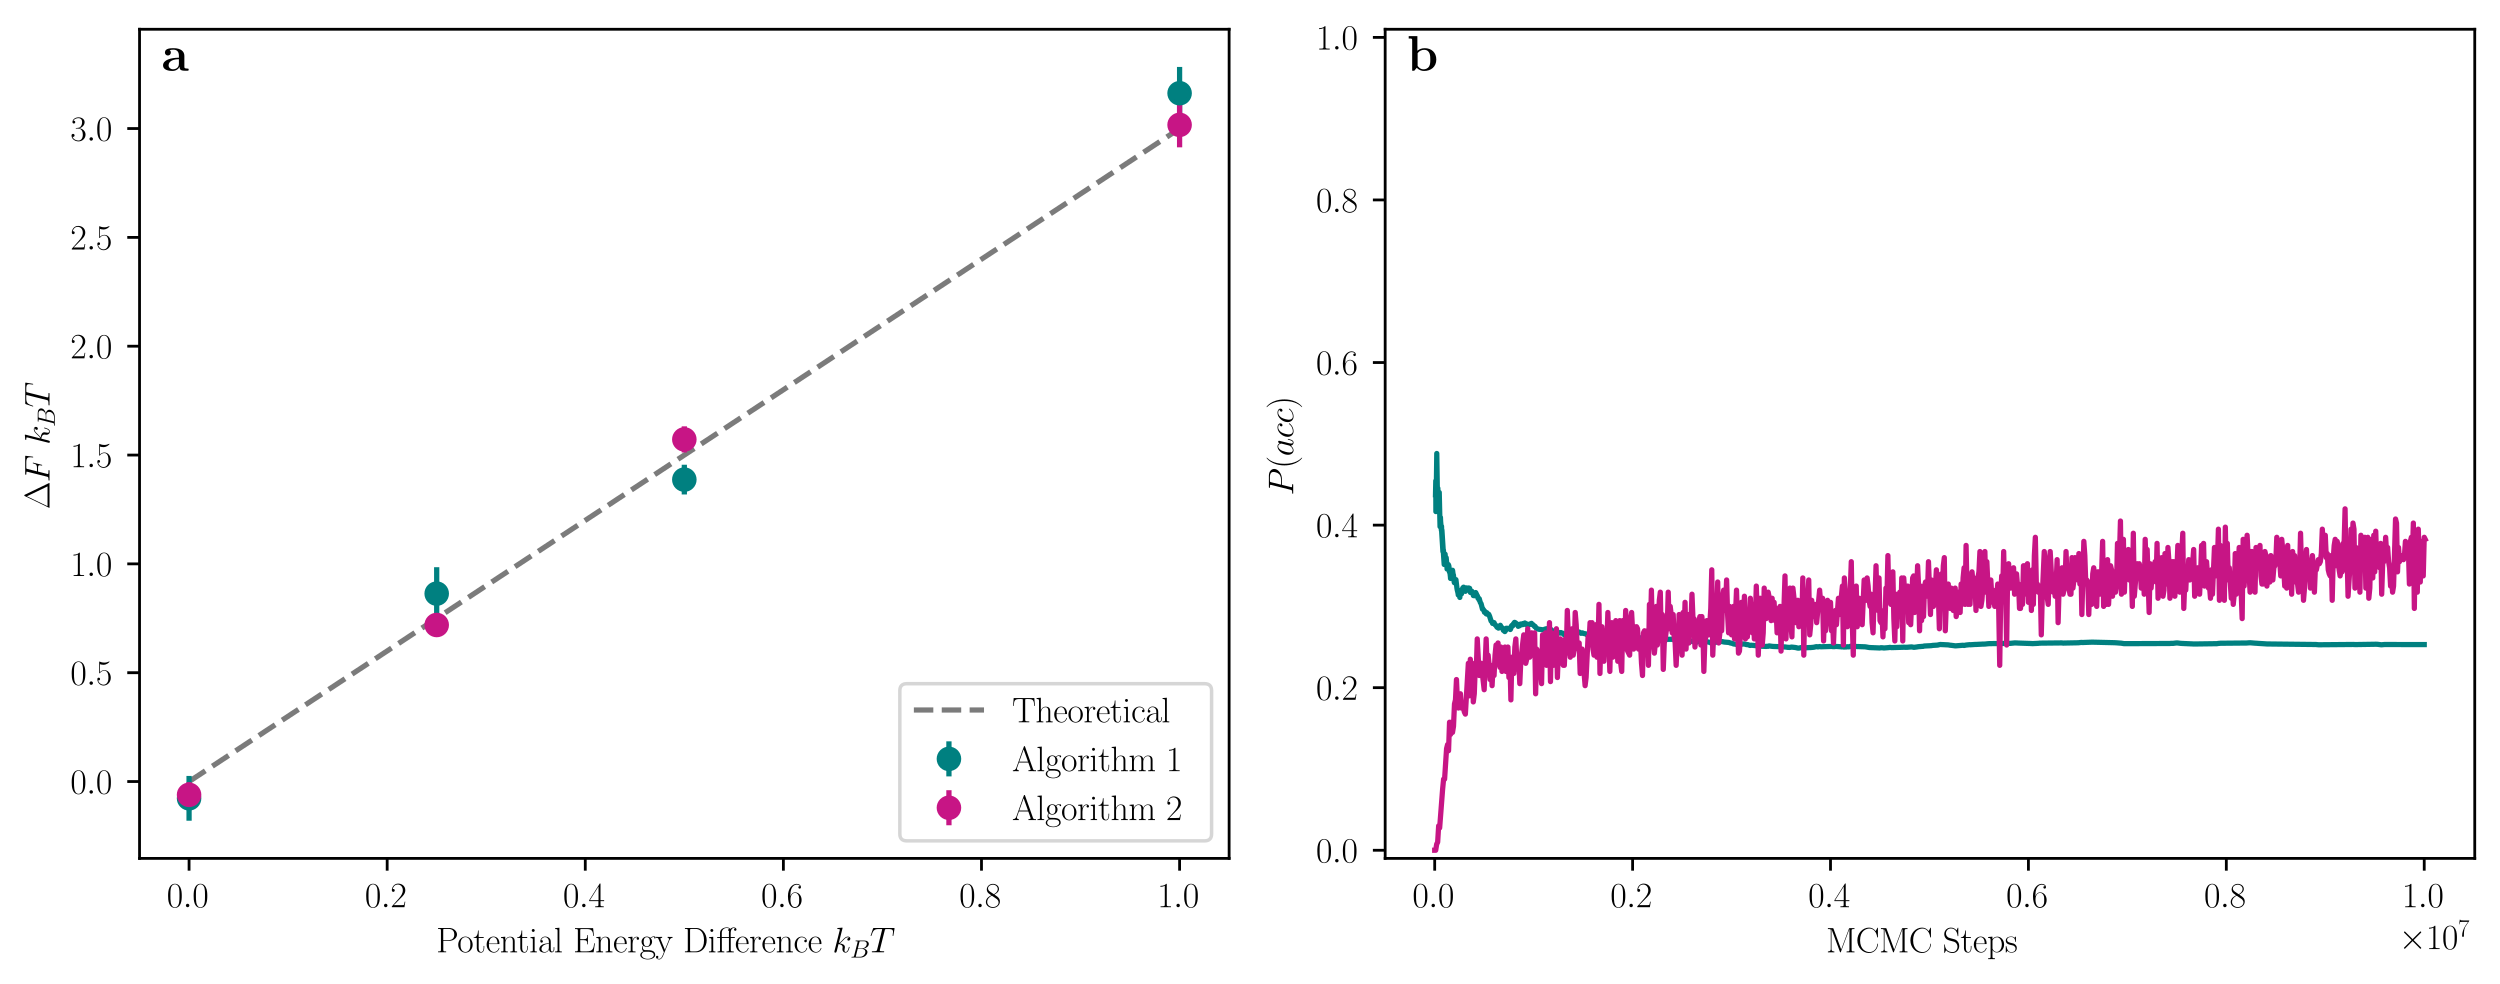 <?xml version="1.0" encoding="utf-8" standalone="no"?>
<!DOCTYPE svg PUBLIC "-//W3C//DTD SVG 1.1//EN"
  "http://www.w3.org/Graphics/SVG/1.1/DTD/svg11.dtd">
<svg xmlns:xlink="http://www.w3.org/1999/xlink" width="712.8pt" height="280.656pt" viewBox="0 0 712.8 280.656" xmlns="http://www.w3.org/2000/svg" version="1.1">
 <defs>
  <style type="text/css">*{stroke-linejoin: round; stroke-linecap: butt}</style>
 </defs>
 <g id="figure_1">
  <g id="patch_1">
   <path d="M 0 280.656 
L 712.8 280.656 
L 712.8 0 
L 0 0 
z
" style="fill: #ffffff"/>
  </g>
  <g id="axes_1">
   <g id="patch_2">
    <path d="M 39.786 244.745 
L 350.447 244.745 
L 350.447 8.342 
L 39.786 8.342 
z
" style="fill: #ffffff"/>
   </g>
   <g id="matplotlib.axis_1">
    <g id="xtick_1">
     <g id="line2d_1">
      <defs>
       <path id="m36fdd88075" d="M 0 0 
L 0 3.5 
" style="stroke: #000000; stroke-width: 0.8"/>
      </defs>
      <g>
       <use xlink:href="#m36fdd88075" x="53.907" y="244.745" style="stroke: #000000; stroke-width: 0.8"/>
      </g>
     </g>
     <g id="text_1">
      <!-- $\mathdefault{0.0}$ -->
      <g transform="translate(47.542 258.664) scale(0.1 -0.1)">
       <defs>
        <path id="CMR17-30" d="M 2688 2025 
C 2688 2416 2682 3080 2413 3591 
C 2176 4039 1798 4198 1466 4198 
C 1158 4198 768 4058 525 3597 
C 269 3118 243 2524 243 2025 
C 243 1661 250 1106 448 619 
C 723 -39 1216 -128 1466 -128 
C 1760 -128 2208 -7 2470 600 
C 2662 1042 2688 1559 2688 2025 
z
M 1466 -26 
C 1056 -26 813 325 723 812 
C 653 1188 653 1738 653 2096 
C 653 2588 653 2997 736 3387 
C 858 3929 1216 4096 1466 4096 
C 1728 4096 2067 3923 2189 3400 
C 2272 3036 2278 2607 2278 2096 
C 2278 1680 2278 1169 2202 792 
C 2067 95 1690 -26 1466 -26 
z
" transform="scale(0.016)"/>
        <path id="CMMI12-3a" d="M 1178 307 
C 1178 492 1024 619 870 619 
C 685 619 557 466 557 313 
C 557 128 710 0 864 0 
C 1050 0 1178 153 1178 307 
z
" transform="scale(0.016)"/>
       </defs>
       <use xlink:href="#CMR17-30" transform="scale(0.996)"/>
       <use xlink:href="#CMMI12-3a" transform="translate(45.69 0) scale(0.996)"/>
       <use xlink:href="#CMR17-30" transform="translate(72.788 0) scale(0.996)"/>
      </g>
     </g>
    </g>
    <g id="xtick_2">
     <g id="line2d_2">
      <g>
       <use xlink:href="#m36fdd88075" x="110.39" y="244.745" style="stroke: #000000; stroke-width: 0.8"/>
      </g>
     </g>
     <g id="text_2">
      <!-- $\mathdefault{0.2}$ -->
      <g transform="translate(104.025 258.664) scale(0.1 -0.1)">
       <defs>
        <path id="CMR17-32" d="M 2669 989 
L 2554 989 
C 2490 536 2438 459 2413 420 
C 2381 369 1920 369 1830 369 
L 602 369 
C 832 619 1280 1072 1824 1597 
C 2214 1967 2669 2402 2669 3035 
C 2669 3790 2067 4224 1395 4224 
C 691 4224 262 3604 262 3030 
C 262 2780 448 2748 525 2748 
C 589 2748 781 2787 781 3010 
C 781 3207 614 3264 525 3264 
C 486 3264 448 3258 422 3245 
C 544 3790 915 4058 1306 4058 
C 1862 4058 2227 3617 2227 3035 
C 2227 2479 1901 2000 1536 1584 
L 262 146 
L 262 0 
L 2515 0 
L 2669 989 
z
" transform="scale(0.016)"/>
       </defs>
       <use xlink:href="#CMR17-30" transform="scale(0.996)"/>
       <use xlink:href="#CMMI12-3a" transform="translate(45.69 0) scale(0.996)"/>
       <use xlink:href="#CMR17-32" transform="translate(72.788 0) scale(0.996)"/>
      </g>
     </g>
    </g>
    <g id="xtick_3">
     <g id="line2d_3">
      <g>
       <use xlink:href="#m36fdd88075" x="166.874" y="244.745" style="stroke: #000000; stroke-width: 0.8"/>
      </g>
     </g>
     <g id="text_3">
      <!-- $\mathdefault{0.4}$ -->
      <g transform="translate(160.509 258.664) scale(0.1 -0.1)">
       <defs>
        <path id="CMR17-34" d="M 2150 4122 
C 2150 4256 2144 4256 2029 4256 
L 128 1254 
L 128 1088 
L 1779 1088 
L 1779 457 
C 1779 224 1766 160 1318 160 
L 1197 160 
L 1197 0 
C 1402 0 1747 0 1965 0 
C 2182 0 2528 0 2733 0 
L 2733 160 
L 2611 160 
C 2163 160 2150 224 2150 457 
L 2150 1088 
L 2803 1088 
L 2803 1254 
L 2150 1254 
L 2150 4122 
z
M 1798 3703 
L 1798 1254 
L 256 1254 
L 1798 3703 
z
" transform="scale(0.016)"/>
       </defs>
       <use xlink:href="#CMR17-30" transform="scale(0.996)"/>
       <use xlink:href="#CMMI12-3a" transform="translate(45.69 0) scale(0.996)"/>
       <use xlink:href="#CMR17-34" transform="translate(72.788 0) scale(0.996)"/>
      </g>
     </g>
    </g>
    <g id="xtick_4">
     <g id="line2d_4">
      <g>
       <use xlink:href="#m36fdd88075" x="223.358" y="244.745" style="stroke: #000000; stroke-width: 0.8"/>
      </g>
     </g>
     <g id="text_4">
      <!-- $\mathdefault{0.6}$ -->
      <g transform="translate(216.993 258.664) scale(0.1 -0.1)">
       <defs>
        <path id="CMR17-36" d="M 678 2176 
C 678 3690 1395 4032 1811 4032 
C 1946 4032 2272 4009 2400 3776 
C 2298 3776 2106 3776 2106 3553 
C 2106 3381 2246 3323 2336 3323 
C 2394 3323 2566 3348 2566 3560 
C 2566 3954 2246 4179 1805 4179 
C 1043 4179 243 3390 243 1984 
C 243 253 966 -128 1478 -128 
C 2099 -128 2688 427 2688 1283 
C 2688 2081 2170 2662 1517 2662 
C 1126 2662 838 2407 678 1960 
L 678 2176 
z
M 1478 25 
C 691 25 691 1200 691 1436 
C 691 1896 909 2560 1504 2560 
C 1613 2560 1926 2560 2138 2120 
C 2253 1870 2253 1609 2253 1289 
C 2253 944 2253 690 2118 434 
C 1978 171 1773 25 1478 25 
z
" transform="scale(0.016)"/>
       </defs>
       <use xlink:href="#CMR17-30" transform="scale(0.996)"/>
       <use xlink:href="#CMMI12-3a" transform="translate(45.69 0) scale(0.996)"/>
       <use xlink:href="#CMR17-36" transform="translate(72.788 0) scale(0.996)"/>
      </g>
     </g>
    </g>
    <g id="xtick_5">
     <g id="line2d_5">
      <g>
       <use xlink:href="#m36fdd88075" x="279.842" y="244.745" style="stroke: #000000; stroke-width: 0.8"/>
      </g>
     </g>
     <g id="text_5">
      <!-- $\mathdefault{0.8}$ -->
      <g transform="translate(273.477 258.664) scale(0.1 -0.1)">
       <defs>
        <path id="CMR17-38" d="M 1741 2264 
C 2144 2467 2554 2773 2554 3263 
C 2554 3841 1990 4179 1472 4179 
C 890 4179 378 3759 378 3180 
C 378 3021 416 2747 666 2505 
C 730 2442 998 2251 1171 2130 
C 883 1983 211 1634 211 934 
C 211 279 838 -128 1459 -128 
C 2144 -128 2720 362 2720 1010 
C 2720 1590 2330 1857 2074 2029 
L 1741 2264 
z
M 902 2822 
C 851 2854 595 3051 595 3351 
C 595 3739 998 4032 1459 4032 
C 1965 4032 2336 3676 2336 3262 
C 2336 2669 1670 2331 1638 2331 
C 1632 2331 1626 2331 1574 2370 
L 902 2822 
z
M 2080 1519 
C 2176 1449 2483 1240 2483 851 
C 2483 381 2010 25 1472 25 
C 890 25 448 438 448 940 
C 448 1443 838 1862 1280 2060 
L 2080 1519 
z
" transform="scale(0.016)"/>
       </defs>
       <use xlink:href="#CMR17-30" transform="scale(0.996)"/>
       <use xlink:href="#CMMI12-3a" transform="translate(45.69 0) scale(0.996)"/>
       <use xlink:href="#CMR17-38" transform="translate(72.788 0) scale(0.996)"/>
      </g>
     </g>
    </g>
    <g id="xtick_6">
     <g id="line2d_6">
      <g>
       <use xlink:href="#m36fdd88075" x="336.326" y="244.745" style="stroke: #000000; stroke-width: 0.8"/>
      </g>
     </g>
     <g id="text_6">
      <!-- $\mathdefault{1.0}$ -->
      <g transform="translate(329.961 258.664) scale(0.1 -0.1)">
       <defs>
        <path id="CMR17-31" d="M 1702 4058 
C 1702 4192 1696 4192 1606 4192 
C 1357 3916 979 3827 621 3827 
C 602 3827 570 3827 563 3808 
C 557 3795 557 3782 557 3648 
C 755 3648 1088 3686 1344 3839 
L 1344 461 
C 1344 236 1331 160 781 160 
L 589 160 
L 589 0 
C 896 0 1216 0 1523 0 
C 1830 0 2150 0 2458 0 
L 2458 160 
L 2266 160 
C 1715 160 1702 230 1702 458 
L 1702 4058 
z
" transform="scale(0.016)"/>
       </defs>
       <use xlink:href="#CMR17-31" transform="scale(0.996)"/>
       <use xlink:href="#CMMI12-3a" transform="translate(45.69 0) scale(0.996)"/>
       <use xlink:href="#CMR17-30" transform="translate(72.788 0) scale(0.996)"/>
      </g>
     </g>
    </g>
    <g id="text_7">
     <!-- Potential Energy Difference $k_BT$ -->
     <g transform="translate(124.373 271.519) scale(0.1 -0.1)">
      <defs>
       <path id="CMR17-50" d="M 1267 2042 
L 2291 2042 
C 3117 2042 3718 2578 3718 3184 
C 3718 3791 3130 4352 2291 4352 
L 333 4352 
L 333 4186 
C 774 4186 845 4186 845 3899 
L 845 446 
C 845 160 774 160 333 160 
L 333 0 
C 518 0 858 0 1056 0 
C 1254 0 1594 0 1779 0 
L 1779 160 
C 1338 160 1267 160 1267 446 
L 1267 2042 
z
M 1254 2176 
L 1254 3938 
C 1254 4155 1267 4186 1523 4186 
L 2170 4186 
C 2995 4186 3232 3714 3232 3184 
C 3232 2604 2950 2176 2170 2176 
L 1254 2176 
z
" transform="scale(0.016)"/>
       <path id="CMR17-6f" d="M 2758 1356 
C 2758 2176 2163 2816 1466 2816 
C 768 2816 173 2176 173 1356 
C 173 551 768 -64 1466 -64 
C 2163 -64 2758 551 2758 1356 
z
M 1466 51 
C 1165 51 909 230 762 480 
C 602 767 582 1126 582 1408 
C 582 1677 595 2010 762 2298 
C 890 2509 1139 2714 1466 2714 
C 1754 2714 1997 2554 2150 2330 
C 2349 2029 2349 1607 2349 1408 
C 2349 1158 2336 775 2163 467 
C 1984 173 1709 51 1466 51 
z
" transform="scale(0.016)"/>
       <path id="CMR17-74" d="M 966 2560 
L 1862 2560 
L 1862 2725 
L 966 2725 
L 966 3904 
L 851 3904 
C 838 3245 614 2668 70 2668 
L 70 2560 
L 627 2560 
L 627 771 
C 627 650 627 -64 1370 -64 
C 1747 -64 1965 306 1965 777 
L 1965 1140 
L 1850 1140 
L 1850 783 
C 1850 344 1677 51 1408 51 
C 1222 51 966 178 966 758 
L 966 2560 
z
" transform="scale(0.016)"/>
       <path id="CMR17-65" d="M 2438 1472 
C 2464 1498 2464 1511 2464 1576 
C 2464 2238 2118 2816 1389 2816 
C 710 2816 173 2169 173 1383 
C 173 551 781 -64 1459 -64 
C 2176 -64 2458 607 2458 740 
C 2458 784 2419 784 2406 784 
C 2362 784 2355 771 2330 696 
C 2189 265 1837 51 1504 51 
C 1229 51 954 203 781 480 
C 582 803 582 1176 582 1472 
L 2438 1472 
z
M 589 1568 
C 634 2505 1126 2714 1382 2714 
C 1818 2714 2112 2297 2118 1568 
L 589 1568 
z
" transform="scale(0.016)"/>
       <path id="CMR17-6e" d="M 2656 1933 
C 2656 2259 2592 2790 1837 2790 
C 1331 2790 1069 2400 973 2144 
L 966 2144 
L 966 2790 
L 211 2720 
L 211 2554 
C 589 2554 646 2515 646 2208 
L 646 428 
C 646 184 621 153 211 153 
L 211 -13 
C 365 0 646 0 813 0 
C 979 0 1267 0 1421 -13 
L 1421 153 
C 1011 153 986 178 986 428 
L 986 1658 
C 986 2247 1344 2688 1792 2688 
C 2266 2688 2317 2266 2317 1958 
L 2317 428 
C 2317 184 2291 153 1882 153 
L 1882 -13 
C 2035 0 2317 0 2483 0 
C 2650 0 2938 0 3091 -13 
L 3091 153 
C 2682 153 2656 178 2656 428 
L 2656 1933 
z
" transform="scale(0.016)"/>
       <path id="CMR17-69" d="M 992 3909 
C 992 4049 877 4170 730 4170 
C 589 4170 467 4056 467 3909 
C 467 3769 582 3648 730 3648 
C 870 3648 992 3763 992 3909 
z
M 243 2706 
L 243 2541 
C 602 2541 653 2502 653 2197 
L 653 427 
C 653 184 627 153 218 153 
L 218 -13 
C 371 0 646 0 806 0 
C 960 0 1222 0 1370 -13 
L 1370 153 
C 992 153 979 191 979 420 
L 979 2776 
L 243 2706 
z
" transform="scale(0.016)"/>
       <path id="CMR17-61" d="M 2304 1653 
C 2304 2072 2304 2294 2035 2543 
C 1798 2752 1523 2816 1306 2816 
C 800 2816 435 2407 435 1971 
C 435 1728 627 1728 666 1728 
C 749 1728 896 1778 896 1954 
C 896 2112 774 2181 666 2181 
C 640 2181 608 2174 589 2168 
C 723 2592 1069 2714 1293 2714 
C 1613 2714 1965 2429 1965 1885 
L 1965 1600 
C 1587 1600 1133 1549 774 1357 
C 371 1133 256 813 256 570 
C 256 77 832 -64 1171 -64 
C 1523 -64 1850 139 1990 511 
C 2003 233 2182 -18 2464 -18 
C 2598 -18 2938 70 2938 567 
L 2938 920 
L 2822 920 
L 2822 562 
C 2822 178 2650 128 2566 128 
C 2304 128 2304 458 2304 738 
L 2304 1653 
z
M 1965 870 
C 1965 317 1568 38 1216 38 
C 896 38 646 275 646 570 
C 646 761 730 1100 1101 1305 
C 1408 1478 1760 1504 1965 1504 
L 1965 870 
z
" transform="scale(0.016)"/>
       <path id="CMR17-6c" d="M 979 4396 
L 218 4326 
L 218 4160 
C 595 4160 653 4122 653 3817 
L 653 426 
C 653 184 627 153 218 153 
L 218 -13 
C 371 0 653 0 813 0 
C 979 0 1261 0 1414 -13 
L 1414 153 
C 1005 153 979 178 979 426 
L 979 4396 
z
" transform="scale(0.016)"/>
       <path id="CMR17-45" d="M 3885 1615 
L 3770 1615 
C 3629 676 3546 166 2419 166 
L 1530 166 
C 1274 166 1261 197 1261 414 
L 1261 2176 
L 1862 2176 
C 2464 2176 2522 1960 2522 1430 
L 2637 1430 
L 2637 3081 
L 2522 3081 
C 2522 2557 2464 2342 1862 2342 
L 1261 2342 
L 1261 3913 
C 1261 4128 1274 4160 1530 4160 
L 2406 4160 
C 3398 4160 3514 3769 3603 2929 
L 3718 2929 
L 3565 4325 
L 326 4325 
L 326 4160 
C 768 4160 838 4160 838 3874 
L 838 451 
C 838 166 768 166 326 166 
L 326 0 
L 3654 0 
L 3885 1615 
z
" transform="scale(0.016)"/>
       <path id="CMR17-72" d="M 960 1497 
C 960 2112 1222 2688 1702 2688 
C 1747 2688 1792 2682 1837 2662 
C 1837 2662 1696 2617 1696 2452 
C 1696 2298 1818 2234 1914 2234 
C 1990 2234 2131 2279 2131 2458 
C 2131 2663 1926 2790 1709 2790 
C 1222 2790 1011 2317 947 2093 
L 941 2093 
L 941 2790 
L 198 2720 
L 198 2554 
C 576 2554 634 2515 634 2208 
L 634 428 
C 634 184 608 153 198 153 
L 198 -13 
C 352 0 646 0 813 0 
C 998 0 1325 0 1498 -13 
L 1498 153 
C 1037 153 960 153 960 440 
L 960 1497 
z
" transform="scale(0.016)"/>
       <path id="CMR17-67" d="M 710 1164 
C 832 1068 1043 960 1299 960 
C 1805 960 2240 1357 2240 1888 
C 2240 2054 2189 2310 1997 2509 
C 2176 2692 2438 2752 2586 2752 
C 2611 2752 2650 2752 2682 2734 
C 2656 2728 2598 2703 2598 2605 
C 2598 2527 2656 2471 2739 2471 
C 2835 2471 2886 2533 2886 2614 
C 2886 2731 2790 2854 2586 2854 
C 2330 2854 2106 2738 1926 2580 
C 1734 2753 1504 2816 1299 2816 
C 794 2816 358 2419 358 1888 
C 358 1522 570 1292 634 1228 
C 442 1004 442 743 442 711 
C 442 545 506 302 723 168 
C 390 85 128 -169 128 -486 
C 128 -943 736 -1280 1466 -1280 
C 2170 -1280 2803 -956 2803 -479 
C 2803 384 1856 384 1363 384 
C 1216 384 954 384 922 391 
C 723 423 589 602 589 826 
C 589 883 589 1024 710 1164 
z
M 1299 1068 
C 736 1068 736 1760 736 1889 
C 736 2016 736 2708 1299 2708 
C 1862 2708 1862 2016 1862 1889 
C 1862 1760 1862 1068 1299 1068 
z
M 1466 -1171 
C 826 -1171 384 -835 384 -486 
C 384 -289 493 -105 634 -4 
C 794 104 858 104 1293 104 
C 1818 104 2547 104 2547 -486 
C 2547 -835 2106 -1171 1466 -1171 
z
" transform="scale(0.016)"/>
       <path id="CMR17-79" d="M 2496 2197 
C 2656 2586 2944 2586 3034 2586 
L 3034 2752 
C 2912 2752 2752 2752 2630 2752 
C 2496 2752 2285 2752 2157 2758 
L 2157 2592 
C 2400 2573 2406 2394 2406 2343 
C 2406 2280 2394 2248 2362 2171 
L 1664 449 
L 902 2306 
C 870 2382 870 2426 870 2433 
C 870 2573 1018 2586 1171 2586 
L 1171 2758 
C 1018 2752 742 2752 582 2752 
C 410 2752 205 2752 64 2758 
L 64 2586 
C 410 2586 448 2554 531 2350 
L 1485 15 
C 1197 -738 1030 -1178 627 -1178 
C 557 -1178 397 -1159 282 -1044 
C 429 -1031 493 -942 493 -833 
C 493 -725 416 -629 288 -629 
C 147 -629 77 -725 77 -840 
C 77 -1095 339 -1280 627 -1280 
C 998 -1280 1229 -922 1357 -604 
L 2496 2197 
z
" transform="scale(0.016)"/>
       <path id="CMR17-44" d="M 333 4352 
L 333 4186 
C 774 4186 845 4186 845 3900 
L 845 452 
C 845 166 774 166 333 166 
L 333 0 
L 2368 0 
C 3398 0 4224 943 4224 2141 
C 4224 3346 3411 4352 2368 4352 
L 333 4352 
z
M 1523 166 
C 1267 166 1254 197 1254 414 
L 1254 3938 
C 1254 4155 1267 4186 1523 4186 
L 2240 4186 
C 2771 4186 3750 3874 3750 2141 
C 3750 1242 3488 879 3366 707 
C 3213 510 2848 166 2240 166 
L 1523 166 
z
" transform="scale(0.016)"/>
       <path id="CMR17-b" d="M 2554 2560 
L 3283 2560 
L 3283 2725 
L 2541 2725 
L 2541 3494 
C 2541 4022 2810 4352 3085 4352 
C 3168 4352 3264 4327 3328 4282 
C 3277 4269 3142 4225 3142 4067 
C 3142 3901 3270 3850 3360 3850 
C 3450 3850 3578 3901 3578 4067 
C 3578 4308 3347 4454 3091 4454 
C 2842 4454 2637 4333 2477 4181 
C 2330 4390 2086 4454 1837 4454 
C 1338 4454 634 4168 634 3469 
L 634 2725 
L 122 2725 
L 122 2560 
L 634 2560 
L 634 427 
C 634 184 608 153 198 153 
L 198 -13 
C 352 0 634 0 794 0 
C 960 0 1242 0 1395 -13 
L 1395 153 
C 986 153 960 178 960 427 
L 960 2560 
L 2227 2560 
L 2227 427 
C 2227 184 2202 153 1792 153 
L 1792 -13 
C 1946 0 2240 0 2406 0 
C 2592 0 2918 0 3091 -13 
L 3091 153 
C 2630 153 2554 153 2554 439 
L 2554 2560 
z
M 947 2725 
L 947 3469 
C 947 4047 1395 4352 1824 4352 
C 1920 4352 2170 4332 2323 4187 
C 2208 4187 2099 4136 2099 3977 
C 2099 3812 2246 3767 2259 3767 
C 2227 3652 2227 3526 2227 3481 
L 2227 2725 
L 947 2725 
z
" transform="scale(0.016)"/>
       <path id="CMR17-63" d="M 2234 2240 
C 2112 2240 1933 2240 1933 2017 
C 1933 1838 2080 1787 2163 1787 
C 2208 1787 2394 1807 2394 2024 
C 2394 2467 1958 2803 1466 2803 
C 787 2803 211 2178 211 1363 
C 211 516 813 -64 1466 -64 
C 2259 -64 2458 677 2458 748 
C 2458 774 2451 793 2406 793 
C 2362 793 2355 787 2330 703 
C 2163 180 1798 51 1523 51 
C 1114 51 621 427 621 1369 
C 621 2338 1094 2688 1472 2688 
C 1722 2688 2093 2573 2234 2240 
z
" transform="scale(0.016)"/>
       <path id="CMMI12-6b" d="M 1798 4257 
C 1805 4283 1818 4321 1818 4352 
C 1818 4416 1754 4416 1741 4416 
C 1734 4416 1504 4393 1389 4377 
C 1280 4377 1184 4358 1069 4358 
C 915 4345 870 4339 870 4224 
C 870 4160 934 4160 998 4160 
C 1325 4160 1325 4103 1325 4040 
C 1325 4015 1325 4002 1293 3888 
L 378 248 
C 352 152 352 140 352 101 
C 352 -38 461 -64 525 -64 
C 704 -64 742 77 794 275 
L 1094 1469 
C 1555 1418 1830 1226 1830 920 
C 1830 881 1830 856 1811 760 
C 1786 664 1786 588 1786 556 
C 1786 185 2029 -64 2355 -64 
C 2650 -64 2803 204 2854 294 
C 2989 530 3072 888 3072 913 
C 3072 945 3046 971 3008 971 
C 2950 971 2944 945 2918 843 
C 2829 511 2694 64 2368 64 
C 2240 64 2157 128 2157 370 
C 2157 492 2182 632 2208 728 
C 2234 843 2234 849 2234 926 
C 2234 1303 1894 1514 1306 1590 
C 1536 1731 1766 1980 1856 2076 
C 2221 2484 2470 2689 2765 2689 
C 2912 2689 2950 2650 2995 2612 
C 2758 2586 2669 2420 2669 2293 
C 2669 2139 2790 2088 2880 2088 
C 3053 2088 3206 2235 3206 2440 
C 3206 2625 3059 2816 2771 2816 
C 2419 2816 2131 2567 1677 2056 
C 1613 1980 1376 1737 1139 1648 
L 1798 4257 
z
" transform="scale(0.016)"/>
       <path id="CMMI12-42" d="M 2342 3921 
C 2400 4160 2426 4160 2675 4160 
L 3507 4160 
C 4230 4160 4230 3544 4230 3485 
C 4230 2966 3712 2304 2867 2304 
L 1946 2304 
L 2342 3921 
z
M 3424 2275 
C 4122 2402 4755 2886 4755 3473 
C 4755 3970 4314 4352 3590 4352 
L 1536 4352 
C 1414 4352 1357 4352 1357 4226 
C 1357 4160 1414 4160 1510 4160 
C 1901 4160 1901 4112 1901 4044 
C 1901 4032 1901 3993 1875 3897 
L 1011 472 
C 954 249 941 185 493 185 
C 371 185 307 185 307 70 
C 307 0 346 0 474 0 
L 2669 0 
C 3648 0 4403 739 4403 1383 
C 4403 1906 3942 2224 3424 2275 
z
M 2515 185 
L 1651 185 
C 1562 185 1549 185 1510 192 
C 1440 198 1434 211 1434 261 
C 1434 305 1446 343 1459 399 
L 1907 2176 
L 3110 2176 
C 3866 2176 3866 1483 3866 1433 
C 3866 828 3309 185 2515 185 
z
" transform="scale(0.016)"/>
       <path id="CMMI12-54" d="M 2669 3910 
C 2707 4064 2720 4121 2816 4147 
C 2867 4160 3078 4160 3213 4160 
C 3853 4160 4154 4134 4154 3634 
C 4154 3537 4128 3295 4090 3057 
L 4083 2980 
C 4083 2954 4109 2916 4147 2916 
C 4211 2916 4211 2948 4230 3050 
L 4416 4184 
C 4429 4243 4429 4256 4429 4275 
C 4429 4345 4390 4345 4262 4345 
L 762 4345 
C 614 4345 608 4339 570 4224 
L 179 3070 
C 173 3056 154 2986 154 2980 
C 154 2948 179 2916 218 2916 
C 269 2916 282 2941 307 3024 
C 576 3801 710 4160 1562 4160 
L 1990 4160 
C 2144 4160 2208 4160 2208 4089 
C 2208 4069 2208 4057 2176 3941 
L 1318 499 
C 1254 249 1242 185 563 185 
C 403 185 358 185 358 64 
C 358 0 429 0 461 0 
C 621 0 787 0 947 0 
L 1946 0 
C 2106 0 2278 0 2438 0 
C 2509 0 2573 0 2573 121 
C 2573 185 2528 185 2362 185 
C 1786 185 1786 243 1786 339 
C 1786 346 1786 391 1811 494 
L 2669 3910 
z
" transform="scale(0.016)"/>
      </defs>
      <use xlink:href="#CMR17-50" transform="scale(0.996)"/>
      <use xlink:href="#CMR17-6f" transform="translate(59.984 0) scale(0.996)"/>
      <use xlink:href="#CMR17-74" transform="translate(105.674 0) scale(0.996)"/>
      <use xlink:href="#CMR17-65" transform="translate(140.955 0) scale(0.996)"/>
      <use xlink:href="#CMR17-6e" transform="translate(181.441 0) scale(0.996)"/>
      <use xlink:href="#CMR17-74" transform="translate(229.734 0) scale(0.996)"/>
      <use xlink:href="#CMR17-69" transform="translate(265.014 0) scale(0.996)"/>
      <use xlink:href="#CMR17-61" transform="translate(289.885 0) scale(0.996)"/>
      <use xlink:href="#CMR17-6c" transform="translate(335.576 0) scale(0.996)"/>
      <use xlink:href="#CMR17-45" transform="translate(390.523 0) scale(0.996)"/>
      <use xlink:href="#CMR17-6e" transform="translate(453.109 0) scale(0.996)"/>
      <use xlink:href="#CMR17-65" transform="translate(504.005 0) scale(0.996)"/>
      <use xlink:href="#CMR17-72" transform="translate(544.49 0) scale(0.996)"/>
      <use xlink:href="#CMR17-67" transform="translate(579.771 0) scale(0.996)"/>
      <use xlink:href="#CMR17-79" transform="translate(625.462 0) scale(0.996)"/>
      <use xlink:href="#CMR17-44" transform="translate(703.83 0) scale(0.996)"/>
      <use xlink:href="#CMR17-69" transform="translate(774.224 0) scale(0.996)"/>
      <use xlink:href="#CMR17-b" transform="translate(799.095 0) scale(0.996)"/>
      <use xlink:href="#CMR17-65" transform="translate(851.44 0) scale(0.996)"/>
      <use xlink:href="#CMR17-72" transform="translate(891.925 0) scale(0.996)"/>
      <use xlink:href="#CMR17-65" transform="translate(927.206 0) scale(0.996)"/>
      <use xlink:href="#CMR17-6e" transform="translate(967.692 0) scale(0.996)"/>
      <use xlink:href="#CMR17-63" transform="translate(1018.587 0) scale(0.996)"/>
      <use xlink:href="#CMR17-65" transform="translate(1059.073 0) scale(0.996)"/>
      <use xlink:href="#CMMI12-6b" transform="translate(1129.634 0) scale(0.996)"/>
      <use xlink:href="#CMMI12-42" transform="translate(1180.37 -14.944) scale(0.697)"/>
      <use xlink:href="#CMMI12-54" transform="translate(1236.262 0) scale(0.996)"/>
     </g>
    </g>
   </g>
   <g id="matplotlib.axis_2">
    <g id="ytick_1">
     <g id="line2d_7">
      <defs>
       <path id="mdfdde8e44d" d="M 0 0 
L -3.5 0 
" style="stroke: #000000; stroke-width: 0.8"/>
      </defs>
      <g>
       <use xlink:href="#mdfdde8e44d" x="39.786" y="222.83" style="stroke: #000000; stroke-width: 0.8"/>
      </g>
     </g>
     <g id="text_8">
      <!-- $\mathdefault{0.0}$ -->
      <g transform="translate(20.056 226.289) scale(0.1 -0.1)">
       <use xlink:href="#CMR17-30" transform="scale(0.996)"/>
       <use xlink:href="#CMMI12-3a" transform="translate(45.69 0) scale(0.996)"/>
       <use xlink:href="#CMR17-30" transform="translate(72.788 0) scale(0.996)"/>
      </g>
     </g>
    </g>
    <g id="ytick_2">
     <g id="line2d_8">
      <g>
       <use xlink:href="#mdfdde8e44d" x="39.786" y="191.8" style="stroke: #000000; stroke-width: 0.8"/>
      </g>
     </g>
     <g id="text_9">
      <!-- $\mathdefault{0.5}$ -->
      <g transform="translate(20.056 195.26) scale(0.1 -0.1)">
       <defs>
        <path id="CMR17-35" d="M 730 3692 
C 794 3666 1056 3584 1325 3584 
C 1920 3584 2246 3911 2432 4100 
C 2432 4157 2432 4192 2394 4192 
C 2387 4192 2374 4192 2323 4163 
C 2099 4058 1837 3973 1517 3973 
C 1325 3973 1037 3999 723 4139 
C 653 4171 640 4171 634 4171 
C 602 4171 595 4164 595 4037 
L 595 2203 
C 595 2089 595 2057 659 2057 
C 691 2057 704 2070 736 2114 
C 941 2401 1222 2522 1542 2522 
C 1766 2522 2246 2382 2246 1289 
C 2246 1085 2246 715 2054 421 
C 1894 159 1645 25 1370 25 
C 947 25 518 320 403 814 
C 429 807 480 795 506 795 
C 589 795 749 840 749 1038 
C 749 1210 627 1280 506 1280 
C 358 1280 262 1190 262 1011 
C 262 454 704 -128 1382 -128 
C 2042 -128 2669 440 2669 1264 
C 2669 2030 2170 2624 1549 2624 
C 1222 2624 947 2503 730 2274 
L 730 3692 
z
" transform="scale(0.016)"/>
       </defs>
       <use xlink:href="#CMR17-30" transform="scale(0.996)"/>
       <use xlink:href="#CMMI12-3a" transform="translate(45.69 0) scale(0.996)"/>
       <use xlink:href="#CMR17-35" transform="translate(72.788 0) scale(0.996)"/>
      </g>
     </g>
    </g>
    <g id="ytick_3">
     <g id="line2d_9">
      <g>
       <use xlink:href="#mdfdde8e44d" x="39.786" y="160.771" style="stroke: #000000; stroke-width: 0.8"/>
      </g>
     </g>
     <g id="text_10">
      <!-- $\mathdefault{1.0}$ -->
      <g transform="translate(20.056 164.23) scale(0.1 -0.1)">
       <use xlink:href="#CMR17-31" transform="scale(0.996)"/>
       <use xlink:href="#CMMI12-3a" transform="translate(45.69 0) scale(0.996)"/>
       <use xlink:href="#CMR17-30" transform="translate(72.788 0) scale(0.996)"/>
      </g>
     </g>
    </g>
    <g id="ytick_4">
     <g id="line2d_10">
      <g>
       <use xlink:href="#mdfdde8e44d" x="39.786" y="129.742" style="stroke: #000000; stroke-width: 0.8"/>
      </g>
     </g>
     <g id="text_11">
      <!-- $\mathdefault{1.5}$ -->
      <g transform="translate(20.056 133.201) scale(0.1 -0.1)">
       <use xlink:href="#CMR17-31" transform="scale(0.996)"/>
       <use xlink:href="#CMMI12-3a" transform="translate(45.69 0) scale(0.996)"/>
       <use xlink:href="#CMR17-35" transform="translate(72.788 0) scale(0.996)"/>
      </g>
     </g>
    </g>
    <g id="ytick_5">
     <g id="line2d_11">
      <g>
       <use xlink:href="#mdfdde8e44d" x="39.786" y="98.712" style="stroke: #000000; stroke-width: 0.8"/>
      </g>
     </g>
     <g id="text_12">
      <!-- $\mathdefault{2.0}$ -->
      <g transform="translate(20.056 102.171) scale(0.1 -0.1)">
       <use xlink:href="#CMR17-32" transform="scale(0.996)"/>
       <use xlink:href="#CMMI12-3a" transform="translate(45.69 0) scale(0.996)"/>
       <use xlink:href="#CMR17-30" transform="translate(72.788 0) scale(0.996)"/>
      </g>
     </g>
    </g>
    <g id="ytick_6">
     <g id="line2d_12">
      <g>
       <use xlink:href="#mdfdde8e44d" x="39.786" y="67.683" style="stroke: #000000; stroke-width: 0.8"/>
      </g>
     </g>
     <g id="text_13">
      <!-- $\mathdefault{2.5}$ -->
      <g transform="translate(20.056 71.142) scale(0.1 -0.1)">
       <use xlink:href="#CMR17-32" transform="scale(0.996)"/>
       <use xlink:href="#CMMI12-3a" transform="translate(45.69 0) scale(0.996)"/>
       <use xlink:href="#CMR17-35" transform="translate(72.788 0) scale(0.996)"/>
      </g>
     </g>
    </g>
    <g id="ytick_7">
     <g id="line2d_13">
      <g>
       <use xlink:href="#mdfdde8e44d" x="39.786" y="36.653" style="stroke: #000000; stroke-width: 0.8"/>
      </g>
     </g>
     <g id="text_14">
      <!-- $\mathdefault{3.0}$ -->
      <g transform="translate(20.056 40.112) scale(0.1 -0.1)">
       <defs>
        <path id="CMR17-33" d="M 1414 2157 
C 1984 2157 2234 1662 2234 1090 
C 2234 320 1824 25 1453 25 
C 1114 25 563 194 390 693 
C 422 680 454 680 486 680 
C 640 680 755 782 755 948 
C 755 1133 614 1216 486 1216 
C 378 1216 211 1165 211 926 
C 211 335 787 -128 1466 -128 
C 2176 -128 2720 430 2720 1085 
C 2720 1707 2208 2157 1600 2227 
C 2086 2328 2554 2756 2554 3329 
C 2554 3820 2048 4179 1472 4179 
C 890 4179 378 3829 378 3329 
C 378 3110 544 3072 627 3072 
C 762 3072 877 3155 877 3321 
C 877 3486 762 3569 627 3569 
C 602 3569 570 3569 544 3557 
C 730 3959 1235 4032 1459 4032 
C 1683 4032 2106 3925 2106 3320 
C 2106 3143 2080 2828 1862 2550 
C 1670 2304 1453 2304 1242 2284 
C 1210 2284 1062 2269 1037 2269 
C 992 2263 966 2257 966 2208 
C 966 2163 973 2157 1101 2157 
L 1414 2157 
z
" transform="scale(0.016)"/>
       </defs>
       <use xlink:href="#CMR17-33" transform="scale(0.996)"/>
       <use xlink:href="#CMMI12-3a" transform="translate(45.69 0) scale(0.996)"/>
       <use xlink:href="#CMR17-30" transform="translate(72.788 0) scale(0.996)"/>
      </g>
     </g>
    </g>
    <g id="text_15">
     <!-- $\Delta F$ $k_BT$  -->
     <g transform="translate(14.118 145.183) rotate(-90) scale(0.1 -0.1)">
      <defs>
       <path id="CMR17-1" d="M 2598 4403 
C 2547 4512 2522 4512 2470 4512 
C 2394 4512 2387 4499 2342 4409 
L 269 109 
C 262 96 237 38 237 32 
C 237 6 243 0 358 0 
L 4576 0 
C 4691 0 4698 6 4698 32 
C 4698 38 4672 96 4666 109 
L 2598 4403 
z
M 2310 4038 
L 4083 358 
L 531 358 
L 2310 4038 
z
" transform="scale(0.016)"/>
       <path id="CMMI12-46" d="M 1901 2055 
L 2515 2055 
C 3002 2055 3040 1946 3040 1761 
C 3040 1678 3027 1589 2995 1448 
C 2982 1423 2976 1391 2976 1378 
C 2976 1333 3002 1308 3046 1308 
C 3098 1308 3104 1333 3130 1435 
L 3501 2935 
C 3501 2961 3482 2999 3437 2999 
C 3379 2999 3373 2974 3347 2863 
C 3213 2376 3085 2240 2528 2240 
L 1946 2240 
L 2362 3926 
C 2419 4154 2432 4154 2694 4154 
L 3552 4154 
C 4352 4154 4467 3918 4467 3464 
C 4467 3426 4467 3285 4448 3119 
C 4442 3094 4429 3011 4429 2985 
C 4429 2934 4461 2915 4499 2915 
C 4544 2915 4570 2941 4582 3055 
L 4717 4174 
C 4717 4195 4730 4263 4730 4277 
C 4730 4352 4672 4352 4557 4352 
L 1523 4352 
C 1402 4352 1338 4352 1338 4229 
C 1338 4154 1382 4154 1491 4154 
C 1888 4154 1888 4113 1888 4050 
C 1888 4018 1882 3992 1862 3922 
L 998 473 
C 941 249 928 185 480 185 
C 358 185 294 185 294 70 
C 294 0 352 0 390 0 
C 512 0 640 0 762 0 
L 1594 0 
C 1734 0 1888 0 2029 0 
C 2086 0 2163 0 2163 115 
C 2163 185 2125 185 1984 185 
C 1478 185 1466 229 1466 324 
C 1466 356 1478 406 1491 449 
L 1901 2055 
z
" transform="scale(0.016)"/>
      </defs>
      <use xlink:href="#CMR17-1" transform="scale(0.996)"/>
      <use xlink:href="#CMMI12-46" transform="translate(76.92 0) scale(0.996)"/>
      <use xlink:href="#CMMI12-6b" transform="translate(183.692 0) scale(0.996)"/>
      <use xlink:href="#CMMI12-42" transform="translate(234.428 -14.944) scale(0.697)"/>
      <use xlink:href="#CMMI12-54" transform="translate(290.32 0) scale(0.996)"/>
     </g>
    </g>
   </g>
   <g id="line2d_14">
    <path d="M 53.907 222.83 
L 124.511 176.286 
L 195.116 129.742 
L 336.326 36.653 
" clip-path="url(#p9de73558d4)" style="fill: none; stroke-dasharray: 5.55,2.4; stroke-dashoffset: 0; stroke: #232323; stroke-opacity: 0.6; stroke-width: 1.5"/>
   </g>
   <g id="LineCollection_1">
    <path d="M 53.907 233.999 
L 53.907 221.241 
" clip-path="url(#p9de73558d4)" style="fill: none; stroke: #008080; stroke-width: 1.5"/>
    <path d="M 124.511 176.784 
L 124.511 161.721 
" clip-path="url(#p9de73558d4)" style="fill: none; stroke: #008080; stroke-width: 1.5"/>
    <path d="M 195.116 140.984 
L 195.116 132.512 
" clip-path="url(#p9de73558d4)" style="fill: none; stroke: #008080; stroke-width: 1.5"/>
    <path d="M 336.326 34.071 
L 336.326 19.087 
" clip-path="url(#p9de73558d4)" style="fill: none; stroke: #008080; stroke-width: 1.5"/>
   </g>
   <g id="LineCollection_2">
    <path d="M 53.907 230.224 
L 53.907 223.021 
" clip-path="url(#p9de73558d4)" style="fill: none; stroke: #c71585; stroke-width: 1.5"/>
    <path d="M 124.511 181.374 
L 124.511 175.024 
" clip-path="url(#p9de73558d4)" style="fill: none; stroke: #c71585; stroke-width: 1.5"/>
    <path d="M 195.116 129.014 
L 195.116 121.556 
" clip-path="url(#p9de73558d4)" style="fill: none; stroke: #c71585; stroke-width: 1.5"/>
    <path d="M 336.326 42 
L 336.326 29.205 
" clip-path="url(#p9de73558d4)" style="fill: none; stroke: #c71585; stroke-width: 1.5"/>
   </g>
   <g id="line2d_15">
    <defs>
     <path id="m96ddf35fa4" d="M 0 3 
C 0.796 3 1.559 2.684 2.121 2.121 
C 2.684 1.559 3 0.796 3 0 
C 3 -0.796 2.684 -1.559 2.121 -2.121 
C 1.559 -2.684 0.796 -3 0 -3 
C -0.796 -3 -1.559 -2.684 -2.121 -2.121 
C -2.684 -1.559 -3 -0.796 -3 0 
C -3 0.796 -2.684 1.559 -2.121 2.121 
C -1.559 2.684 -0.796 3 0 3 
z
" style="stroke: #008080"/>
    </defs>
    <g clip-path="url(#p9de73558d4)">
     <use xlink:href="#m96ddf35fa4" x="53.907" y="227.62" style="fill: #008080; stroke: #008080"/>
     <use xlink:href="#m96ddf35fa4" x="124.511" y="169.253" style="fill: #008080; stroke: #008080"/>
     <use xlink:href="#m96ddf35fa4" x="195.116" y="136.748" style="fill: #008080; stroke: #008080"/>
     <use xlink:href="#m96ddf35fa4" x="336.326" y="26.579" style="fill: #008080; stroke: #008080"/>
    </g>
   </g>
   <g id="line2d_16">
    <defs>
     <path id="mfdfa9010ec" d="M 0 3 
C 0.796 3 1.559 2.684 2.121 2.121 
C 2.684 1.559 3 0.796 3 0 
C 3 -0.796 2.684 -1.559 2.121 -2.121 
C 1.559 -2.684 0.796 -3 0 -3 
C -0.796 -3 -1.559 -2.684 -2.121 -2.121 
C -2.684 -1.559 -3 -0.796 -3 0 
C -3 0.796 -2.684 1.559 -2.121 2.121 
C -1.559 2.684 -0.796 3 0 3 
z
" style="stroke: #c71585"/>
    </defs>
    <g clip-path="url(#p9de73558d4)">
     <use xlink:href="#mfdfa9010ec" x="53.907" y="226.623" style="fill: #c71585; stroke: #c71585"/>
     <use xlink:href="#mfdfa9010ec" x="124.511" y="178.199" style="fill: #c71585; stroke: #c71585"/>
     <use xlink:href="#mfdfa9010ec" x="195.116" y="125.285" style="fill: #c71585; stroke: #c71585"/>
     <use xlink:href="#mfdfa9010ec" x="336.326" y="35.602" style="fill: #c71585; stroke: #c71585"/>
    </g>
   </g>
   <g id="patch_3">
    <path d="M 39.786 244.745 
L 39.786 8.342 
" style="fill: none; stroke: #000000; stroke-width: 0.8; stroke-linejoin: miter; stroke-linecap: square"/>
   </g>
   <g id="patch_4">
    <path d="M 350.447 244.745 
L 350.447 8.342 
" style="fill: none; stroke: #000000; stroke-width: 0.8; stroke-linejoin: miter; stroke-linecap: square"/>
   </g>
   <g id="patch_5">
    <path d="M 39.786 244.745 
L 350.447 244.745 
" style="fill: none; stroke: #000000; stroke-width: 0.8; stroke-linejoin: miter; stroke-linecap: square"/>
   </g>
   <g id="patch_6">
    <path d="M 39.786 8.342 
L 350.447 8.342 
" style="fill: none; stroke: #000000; stroke-width: 0.8; stroke-linejoin: miter; stroke-linecap: square"/>
   </g>
   <g id="text_16">
    <!-- $\mathbf{a}$ -->
    <g transform="translate(45.999 20.162) scale(0.14 -0.14)">
     <defs>
      <path id="CMBX12-61" d="M 2944 1898 
C 2944 2484 2477 2879 1574 2879 
C 1216 2879 461 2879 461 2334 
C 461 2061 666 1945 838 1945 
C 1030 1945 1216 2079 1216 2323 
C 1216 2445 1171 2559 1062 2630 
C 1274 2688 1427 2688 1549 2688 
C 1984 2688 2246 2445 2246 1919 
L 2246 1663 
C 1235 1663 218 1382 218 676 
C 218 95 960 -32 1402 -32 
C 1894 -32 2208 233 2336 510 
C 2336 274 2336 0 2982 0 
L 3309 0 
C 3443 0 3494 0 3494 145 
C 3494 273 3437 273 3347 273 
C 2944 273 2944 374 2944 522 
L 2944 1898 
z
M 2246 882 
C 2246 291 1709 178 1504 178 
C 1190 178 928 390 928 686 
C 928 1273 1619 1472 2246 1472 
L 2246 882 
z
" transform="scale(0.016)"/>
     </defs>
     <use xlink:href="#CMBX12-61" transform="scale(0.996)"/>
    </g>
   </g>
   <g id="legend_1">
    <g id="patch_7">
     <path d="M 258.561 239.745 
L 343.447 239.745 
Q 345.447 239.745 345.447 237.745 
L 345.447 196.934 
Q 345.447 194.934 343.447 194.934 
L 258.561 194.934 
Q 256.561 194.934 256.561 196.934 
L 256.561 237.745 
Q 256.561 239.745 258.561 239.745 
z
" style="fill: #ffffff; opacity: 0.8; stroke: #cccccc; stroke-linejoin: miter"/>
    </g>
    <g id="line2d_17">
     <path d="M 260.561 202.434 
L 270.561 202.434 
L 280.561 202.434 
" style="fill: none; stroke-dasharray: 5.55,2.4; stroke-dashoffset: 0; stroke: #232323; stroke-opacity: 0.6; stroke-width: 1.5"/>
    </g>
    <g id="text_17">
     <!-- Theoretical -->
     <g transform="translate(288.561 205.934) scale(0.1 -0.1)">
      <defs>
       <path id="CMR17-54" d="M 3981 4326 
L 288 4326 
L 179 2918 
L 294 2918 
C 378 3976 467 4160 1453 4160 
C 1568 4160 1754 4160 1805 4154 
C 1926 4135 1926 4058 1926 3912 
L 1926 459 
C 1926 230 1907 160 1376 160 
L 1197 160 
L 1197 0 
C 1504 0 1824 0 2138 0 
C 2451 0 2771 0 3078 0 
L 3078 160 
L 2899 160 
C 2368 160 2349 230 2349 459 
L 2349 3912 
C 2349 4052 2349 4129 2464 4154 
C 2515 4160 2701 4160 2816 4160 
C 3795 4160 3891 3976 3974 2918 
L 4090 2918 
L 3981 4326 
z
" transform="scale(0.016)"/>
       <path id="CMR17-68" d="M 2656 1933 
C 2656 2259 2592 2790 1837 2790 
C 1312 2790 1056 2368 979 2157 
L 973 2157 
L 973 4396 
L 211 4326 
L 211 4160 
C 589 4160 646 4122 646 3817 
L 646 426 
C 646 184 621 153 211 153 
L 211 -13 
C 365 0 646 0 813 0 
C 979 0 1267 0 1421 -13 
L 1421 153 
C 1011 153 986 178 986 428 
L 986 1658 
C 986 2247 1344 2688 1792 2688 
C 2266 2688 2317 2266 2317 1958 
L 2317 428 
C 2317 184 2291 153 1882 153 
L 1882 -13 
C 2035 0 2317 0 2483 0 
C 2650 0 2938 0 3091 -13 
L 3091 153 
C 2682 153 2656 178 2656 428 
L 2656 1933 
z
" transform="scale(0.016)"/>
      </defs>
      <use xlink:href="#CMR17-54" transform="scale(0.996)"/>
      <use xlink:href="#CMR17-68" transform="translate(66.51 0) scale(0.996)"/>
      <use xlink:href="#CMR17-65" transform="translate(117.405 0) scale(0.996)"/>
      <use xlink:href="#CMR17-6f" transform="translate(157.891 0) scale(0.996)"/>
      <use xlink:href="#CMR17-72" transform="translate(203.581 0) scale(0.996)"/>
      <use xlink:href="#CMR17-65" transform="translate(238.862 0) scale(0.996)"/>
      <use xlink:href="#CMR17-74" transform="translate(279.348 0) scale(0.996)"/>
      <use xlink:href="#CMR17-69" transform="translate(314.629 0) scale(0.996)"/>
      <use xlink:href="#CMR17-63" transform="translate(339.5 0) scale(0.996)"/>
      <use xlink:href="#CMR17-61" transform="translate(379.985 0) scale(0.996)"/>
      <use xlink:href="#CMR17-6c" transform="translate(425.676 0) scale(0.996)"/>
     </g>
    </g>
    <g id="LineCollection_3">
     <path d="M 270.561 221.371 
L 270.561 211.371 
" style="fill: none; stroke: #008080; stroke-width: 1.5"/>
    </g>
    <g id="line2d_18"/>
    <g id="line2d_19">
     <g>
      <use xlink:href="#m96ddf35fa4" x="270.561" y="216.371" style="fill: #008080; stroke: #008080"/>
     </g>
    </g>
    <g id="text_18">
     <!-- Algorithm 1 -->
     <g transform="translate(288.561 219.871) scale(0.1 -0.1)">
      <defs>
       <path id="CMR17-41" d="M 2323 4378 
C 2291 4461 2278 4480 2214 4480 
C 2150 4480 2138 4461 2106 4378 
L 749 566 
C 627 223 371 153 147 153 
L 147 -13 
C 262 0 518 0 640 0 
C 800 0 1056 0 1210 -13 
L 1210 153 
C 909 153 864 361 864 439 
C 864 497 877 530 890 569 
L 1229 1536 
L 2906 1536 
L 3290 442 
C 3322 365 3322 352 3322 327 
C 3322 153 3046 153 2925 153 
L 2925 0 
C 3110 0 3443 0 3642 0 
C 3808 0 4128 0 4282 -13 
L 4282 153 
C 3942 153 3827 153 3744 387 
L 2323 4378 
z
M 2067 3893 
L 2848 1702 
L 1286 1702 
L 2067 3893 
z
" transform="scale(0.016)"/>
       <path id="CMR17-6d" d="M 4326 1933 
C 4326 2252 4269 2790 3507 2790 
C 3072 2790 2771 2496 2656 2151 
L 2650 2151 
C 2573 2676 2195 2790 1837 2790 
C 1331 2790 1069 2400 973 2144 
L 966 2144 
L 966 2790 
L 211 2720 
L 211 2554 
C 589 2554 646 2515 646 2208 
L 646 428 
C 646 184 621 153 211 153 
L 211 -13 
C 365 0 646 0 813 0 
C 979 0 1267 0 1421 -13 
L 1421 153 
C 1011 153 986 178 986 428 
L 986 1658 
C 986 2247 1344 2688 1792 2688 
C 2266 2688 2317 2266 2317 1958 
L 2317 428 
C 2317 184 2291 153 1882 153 
L 1882 -13 
C 2035 0 2317 0 2483 0 
C 2650 0 2938 0 3091 -13 
L 3091 153 
C 2682 153 2656 178 2656 428 
L 2656 1658 
C 2656 2247 3014 2688 3462 2688 
C 3936 2688 3987 2266 3987 1958 
L 3987 428 
C 3987 184 3962 153 3552 153 
L 3552 -13 
C 3706 0 3987 0 4154 0 
C 4320 0 4608 0 4762 -13 
L 4762 153 
C 4352 153 4326 178 4326 428 
L 4326 1933 
z
" transform="scale(0.016)"/>
      </defs>
      <use xlink:href="#CMR17-41" transform="scale(0.996)"/>
      <use xlink:href="#CMR17-6c" transform="translate(69.072 0) scale(0.996)"/>
      <use xlink:href="#CMR17-67" transform="translate(93.943 0) scale(0.996)"/>
      <use xlink:href="#CMR17-6f" transform="translate(139.634 0) scale(0.996)"/>
      <use xlink:href="#CMR17-72" transform="translate(185.324 0) scale(0.996)"/>
      <use xlink:href="#CMR17-69" transform="translate(220.605 0) scale(0.996)"/>
      <use xlink:href="#CMR17-74" transform="translate(245.476 0) scale(0.996)"/>
      <use xlink:href="#CMR17-68" transform="translate(280.757 0) scale(0.996)"/>
      <use xlink:href="#CMR17-6d" transform="translate(331.652 0) scale(0.996)"/>
      <use xlink:href="#CMR17-31" transform="translate(438.648 0) scale(0.996)"/>
     </g>
    </g>
    <g id="LineCollection_4">
     <path d="M 270.561 235.308 
L 270.561 225.308 
" style="fill: none; stroke: #c71585; stroke-width: 1.5"/>
    </g>
    <g id="line2d_20"/>
    <g id="line2d_21">
     <g>
      <use xlink:href="#mfdfa9010ec" x="270.561" y="230.308" style="fill: #c71585; stroke: #c71585"/>
     </g>
    </g>
    <g id="text_19">
     <!-- Algorithm 2 -->
     <g transform="translate(288.561 233.808) scale(0.1 -0.1)">
      <use xlink:href="#CMR17-41" transform="scale(0.996)"/>
      <use xlink:href="#CMR17-6c" transform="translate(69.072 0) scale(0.996)"/>
      <use xlink:href="#CMR17-67" transform="translate(93.943 0) scale(0.996)"/>
      <use xlink:href="#CMR17-6f" transform="translate(139.634 0) scale(0.996)"/>
      <use xlink:href="#CMR17-72" transform="translate(185.324 0) scale(0.996)"/>
      <use xlink:href="#CMR17-69" transform="translate(220.605 0) scale(0.996)"/>
      <use xlink:href="#CMR17-74" transform="translate(245.476 0) scale(0.996)"/>
      <use xlink:href="#CMR17-68" transform="translate(280.757 0) scale(0.996)"/>
      <use xlink:href="#CMR17-6d" transform="translate(331.652 0) scale(0.996)"/>
      <use xlink:href="#CMR17-32" transform="translate(438.648 0) scale(0.996)"/>
     </g>
    </g>
   </g>
  </g>
  <g id="axes_2">
   <g id="patch_8">
    <path d="M 394.939 244.745 
L 705.6 244.745 
L 705.6 8.342 
L 394.939 8.342 
z
" style="fill: #ffffff"/>
   </g>
   <g id="matplotlib.axis_3">
    <g id="xtick_7">
     <g id="line2d_22">
      <g>
       <use xlink:href="#m36fdd88075" x="409.06" y="244.745" style="stroke: #000000; stroke-width: 0.8"/>
      </g>
     </g>
     <g id="text_20">
      <!-- $\mathdefault{0.0}$ -->
      <g transform="translate(402.695 258.664) scale(0.1 -0.1)">
       <use xlink:href="#CMR17-30" transform="scale(0.996)"/>
       <use xlink:href="#CMMI12-3a" transform="translate(45.69 0) scale(0.996)"/>
       <use xlink:href="#CMR17-30" transform="translate(72.788 0) scale(0.996)"/>
      </g>
     </g>
    </g>
    <g id="xtick_8">
     <g id="line2d_23">
      <g>
       <use xlink:href="#m36fdd88075" x="465.488" y="244.745" style="stroke: #000000; stroke-width: 0.8"/>
      </g>
     </g>
     <g id="text_21">
      <!-- $\mathdefault{0.2}$ -->
      <g transform="translate(459.122 258.664) scale(0.1 -0.1)">
       <use xlink:href="#CMR17-30" transform="scale(0.996)"/>
       <use xlink:href="#CMMI12-3a" transform="translate(45.69 0) scale(0.996)"/>
       <use xlink:href="#CMR17-32" transform="translate(72.788 0) scale(0.996)"/>
      </g>
     </g>
    </g>
    <g id="xtick_9">
     <g id="line2d_24">
      <g>
       <use xlink:href="#m36fdd88075" x="521.915" y="244.745" style="stroke: #000000; stroke-width: 0.8"/>
      </g>
     </g>
     <g id="text_22">
      <!-- $\mathdefault{0.4}$ -->
      <g transform="translate(515.55 258.664) scale(0.1 -0.1)">
       <use xlink:href="#CMR17-30" transform="scale(0.996)"/>
       <use xlink:href="#CMMI12-3a" transform="translate(45.69 0) scale(0.996)"/>
       <use xlink:href="#CMR17-34" transform="translate(72.788 0) scale(0.996)"/>
      </g>
     </g>
    </g>
    <g id="xtick_10">
     <g id="line2d_25">
      <g>
       <use xlink:href="#m36fdd88075" x="578.342" y="244.745" style="stroke: #000000; stroke-width: 0.8"/>
      </g>
     </g>
     <g id="text_23">
      <!-- $\mathdefault{0.6}$ -->
      <g transform="translate(571.977 258.664) scale(0.1 -0.1)">
       <use xlink:href="#CMR17-30" transform="scale(0.996)"/>
       <use xlink:href="#CMMI12-3a" transform="translate(45.69 0) scale(0.996)"/>
       <use xlink:href="#CMR17-36" transform="translate(72.788 0) scale(0.996)"/>
      </g>
     </g>
    </g>
    <g id="xtick_11">
     <g id="line2d_26">
      <g>
       <use xlink:href="#m36fdd88075" x="634.77" y="244.745" style="stroke: #000000; stroke-width: 0.8"/>
      </g>
     </g>
     <g id="text_24">
      <!-- $\mathdefault{0.8}$ -->
      <g transform="translate(628.405 258.664) scale(0.1 -0.1)">
       <use xlink:href="#CMR17-30" transform="scale(0.996)"/>
       <use xlink:href="#CMMI12-3a" transform="translate(45.69 0) scale(0.996)"/>
       <use xlink:href="#CMR17-38" transform="translate(72.788 0) scale(0.996)"/>
      </g>
     </g>
    </g>
    <g id="xtick_12">
     <g id="line2d_27">
      <g>
       <use xlink:href="#m36fdd88075" x="691.197" y="244.745" style="stroke: #000000; stroke-width: 0.8"/>
      </g>
     </g>
     <g id="text_25">
      <!-- $\mathdefault{1.0}$ -->
      <g transform="translate(684.832 258.664) scale(0.1 -0.1)">
       <use xlink:href="#CMR17-31" transform="scale(0.996)"/>
       <use xlink:href="#CMMI12-3a" transform="translate(45.69 0) scale(0.996)"/>
       <use xlink:href="#CMR17-30" transform="translate(72.788 0) scale(0.996)"/>
      </g>
     </g>
    </g>
    <g id="text_26">
     <!-- MCMC Steps -->
     <g transform="translate(520.631 271.519) scale(0.1 -0.1)">
      <defs>
       <path id="CMR17-4d" d="M 1338 4224 
C 1299 4320 1293 4320 1158 4320 
L 339 4320 
L 339 4160 
C 781 4160 851 4160 851 3875 
L 851 610 
C 851 451 851 153 339 153 
L 339 -13 
C 486 0 755 0 915 0 
C 1075 0 1344 0 1491 -13 
L 1491 153 
C 979 153 979 451 979 610 
L 979 4135 
L 986 4135 
L 2490 89 
C 2515 25 2528 -13 2579 -13 
C 2630 -13 2643 25 2669 89 
L 4186 4166 
L 4192 4166 
L 4192 438 
C 4192 153 4122 153 3680 153 
L 3680 -13 
C 3853 0 4198 0 4384 0 
C 4570 0 4922 0 5094 -13 
L 5094 153 
C 4653 153 4582 153 4582 438 
L 4582 3875 
C 4582 4160 4653 4160 5094 4160 
L 5094 4320 
L 4282 4320 
C 4147 4320 4141 4314 4102 4218 
L 2720 502 
L 1338 4224 
z
" transform="scale(0.016)"/>
       <path id="CMR17-43" d="M 3974 4289 
C 3974 4403 3968 4410 3930 4410 
C 3904 4410 3898 4403 3853 4327 
L 3571 3792 
C 3258 4187 2874 4416 2381 4416 
C 1286 4416 294 3456 294 2148 
C 294 826 1286 -128 2387 -128 
C 3366 -128 3974 730 3974 1461 
C 3974 1524 3974 1550 3917 1550 
C 3866 1550 3866 1531 3859 1474 
C 3808 585 3168 38 2477 38 
C 1824 38 781 495 781 2147 
C 781 3805 1843 4250 2464 4250 
C 3187 4250 3712 3628 3834 2745 
C 3846 2668 3846 2655 3904 2655 
C 3974 2655 3974 2668 3974 2783 
L 3974 4289 
z
" transform="scale(0.016)"/>
       <path id="CMR17-53" d="M 2803 4290 
C 2803 4404 2797 4411 2758 4411 
C 2720 4411 2707 4385 2682 4328 
L 2490 3907 
C 2246 4257 1875 4416 1472 4416 
C 819 4416 294 3901 294 3253 
C 294 3056 339 2776 557 2510 
C 794 2218 1018 2167 1530 2033 
C 1722 1982 2042 1899 2106 1874 
C 2470 1722 2662 1341 2662 985 
C 2662 527 2336 38 1779 38 
C 1094 38 454 419 410 1311 
C 403 1413 397 1419 352 1419 
C 301 1419 294 1413 294 1285 
L 294 -1 
C 294 -115 301 -122 339 -122 
C 384 -122 397 -90 486 108 
C 493 127 493 140 614 381 
C 934 -39 1472 -128 1779 -128 
C 2477 -128 2970 451 2970 1124 
C 2970 1454 2848 1708 2778 1823 
C 2509 2230 2221 2306 1914 2382 
C 1869 2402 1856 2402 1498 2490 
C 1152 2579 1005 2624 845 2796 
C 666 2992 602 3196 602 3399 
C 602 3812 934 4263 1478 4263 
C 2157 4263 2579 3786 2675 2993 
C 2694 2878 2701 2872 2746 2872 
C 2803 2872 2803 2891 2803 2999 
L 2803 4290 
z
" transform="scale(0.016)"/>
       <path id="CMR17-70" d="M 1408 -1063 
C 998 -1063 973 -1037 973 -789 
L 973 402 
C 1158 134 1427 -38 1766 -38 
C 2406 -38 3053 523 3053 1388 
C 3053 2191 2496 2802 1837 2802 
C 1453 2802 1139 2592 960 2338 
L 960 2802 
L 198 2732 
L 198 2567 
C 576 2567 634 2528 634 2223 
L 634 -789 
C 634 -1031 608 -1063 198 -1063 
L 198 -1228 
C 352 -1216 634 -1216 800 -1216 
C 966 -1216 1254 -1216 1408 -1228 
L 1408 -1063 
z
M 973 2012 
C 973 2102 973 2235 1222 2471 
C 1254 2497 1472 2688 1792 2688 
C 2259 2688 2643 2108 2643 1382 
C 2643 656 2234 64 1728 64 
C 1498 64 1248 172 1056 472 
C 973 612 973 650 973 752 
L 973 2012 
z
" transform="scale(0.016)"/>
       <path id="CMR17-73" d="M 1978 2697 
C 1978 2813 1971 2819 1933 2819 
C 1907 2819 1901 2813 1824 2717 
C 1805 2691 1747 2626 1728 2601 
C 1523 2819 1235 2819 1126 2819 
C 416 2819 160 2447 160 2076 
C 160 1498 813 1365 998 1325 
C 1402 1243 1542 1217 1677 1101 
C 1760 1025 1901 884 1901 654 
C 1901 384 1747 38 1158 38 
C 602 38 403 460 288 1021 
C 269 1110 269 1117 218 1117 
C 166 1117 160 1110 160 983 
L 160 63 
C 160 -51 166 -58 205 -58 
C 237 -58 243 -51 275 0 
C 314 57 410 211 448 276 
C 576 103 800 -64 1158 -64 
C 1792 -64 2131 283 2131 784 
C 2131 1112 1958 1285 1875 1362 
C 1683 1561 1459 1606 1190 1657 
C 838 1735 390 1825 390 2217 
C 390 2383 480 2737 1126 2737 
C 1811 2737 1850 2094 1862 1888 
C 1869 1856 1901 1849 1920 1849 
C 1978 1849 1978 1869 1978 1978 
L 1978 2697 
z
" transform="scale(0.016)"/>
      </defs>
      <use xlink:href="#CMR17-4d" transform="scale(0.996)"/>
      <use xlink:href="#CMR17-43" transform="translate(84.687 0) scale(0.996)"/>
      <use xlink:href="#CMR17-4d" transform="translate(151.197 0) scale(0.996)"/>
      <use xlink:href="#CMR17-43" transform="translate(235.884 0) scale(0.996)"/>
      <use xlink:href="#CMR17-53" transform="translate(332.47 0) scale(0.996)"/>
      <use xlink:href="#CMR17-74" transform="translate(383.365 0) scale(0.996)"/>
      <use xlink:href="#CMR17-65" transform="translate(418.646 0) scale(0.996)"/>
      <use xlink:href="#CMR17-70" transform="translate(459.131 0) scale(0.996)"/>
      <use xlink:href="#CMR17-73" transform="translate(510.027 0) scale(0.996)"/>
     </g>
    </g>
    <g id="text_27">
     <!-- $\times\mathdefault{10^{7}}\mathdefault{}$ -->
     <g transform="translate(683.917 270.603) scale(0.1 -0.1)">
      <defs>
       <path id="CMSY10-2" d="M 2490 1785 
L 1210 3059 
C 1133 3136 1120 3148 1069 3148 
C 1005 3148 941 3091 941 3020 
C 941 2976 954 2963 1024 2892 
L 2304 1606 
L 1024 320 
C 954 249 941 236 941 192 
C 941 121 1005 64 1069 64 
C 1120 64 1133 76 1210 153 
L 2483 1427 
L 3808 102 
C 3821 96 3866 64 3904 64 
C 3981 64 4032 121 4032 192 
C 4032 204 4032 230 4013 262 
C 4006 275 2989 1280 2669 1606 
L 3840 2777 
C 3872 2816 3968 2899 4000 2937 
C 4006 2950 4032 2976 4032 3020 
C 4032 3091 3981 3148 3904 3148 
C 3853 3148 3827 3123 3757 3052 
L 2490 1785 
z
" transform="scale(0.016)"/>
       <path id="CMR17-37" d="M 2886 3941 
L 2886 4081 
L 1382 4081 
C 634 4081 621 4165 595 4288 
L 480 4288 
L 294 3094 
L 410 3094 
C 429 3215 474 3540 550 3661 
C 589 3712 1062 3712 1171 3712 
L 2579 3712 
L 1869 2661 
C 1395 1954 1069 999 1069 165 
C 1069 89 1069 -128 1299 -128 
C 1530 -128 1530 89 1530 171 
L 1530 465 
C 1530 1508 1709 2196 2003 2636 
L 2886 3941 
z
" transform="scale(0.016)"/>
      </defs>
      <use xlink:href="#CMSY10-2" transform="scale(0.996)"/>
      <use xlink:href="#CMR17-31" transform="translate(77.487 0) scale(0.996)"/>
      <use xlink:href="#CMR17-30" transform="translate(123.178 0) scale(0.996)"/>
      <use xlink:href="#CMR17-37" transform="translate(168.868 36.154) scale(0.697)"/>
     </g>
    </g>
   </g>
   <g id="matplotlib.axis_4">
    <g id="ytick_8">
     <g id="line2d_28">
      <g>
       <use xlink:href="#mdfdde8e44d" x="394.939" y="242.427" style="stroke: #000000; stroke-width: 0.8"/>
      </g>
     </g>
     <g id="text_28">
      <!-- $\mathdefault{0.0}$ -->
      <g transform="translate(375.209 245.887) scale(0.1 -0.1)">
       <use xlink:href="#CMR17-30" transform="scale(0.996)"/>
       <use xlink:href="#CMMI12-3a" transform="translate(45.69 0) scale(0.996)"/>
       <use xlink:href="#CMR17-30" transform="translate(72.788 0) scale(0.996)"/>
      </g>
     </g>
    </g>
    <g id="ytick_9">
     <g id="line2d_29">
      <g>
       <use xlink:href="#mdfdde8e44d" x="394.939" y="196.074" style="stroke: #000000; stroke-width: 0.8"/>
      </g>
     </g>
     <g id="text_29">
      <!-- $\mathdefault{0.2}$ -->
      <g transform="translate(375.209 199.533) scale(0.1 -0.1)">
       <use xlink:href="#CMR17-30" transform="scale(0.996)"/>
       <use xlink:href="#CMMI12-3a" transform="translate(45.69 0) scale(0.996)"/>
       <use xlink:href="#CMR17-32" transform="translate(72.788 0) scale(0.996)"/>
      </g>
     </g>
    </g>
    <g id="ytick_10">
     <g id="line2d_30">
      <g>
       <use xlink:href="#mdfdde8e44d" x="394.939" y="149.72" style="stroke: #000000; stroke-width: 0.8"/>
      </g>
     </g>
     <g id="text_30">
      <!-- $\mathdefault{0.4}$ -->
      <g transform="translate(375.209 153.179) scale(0.1 -0.1)">
       <use xlink:href="#CMR17-30" transform="scale(0.996)"/>
       <use xlink:href="#CMMI12-3a" transform="translate(45.69 0) scale(0.996)"/>
       <use xlink:href="#CMR17-34" transform="translate(72.788 0) scale(0.996)"/>
      </g>
     </g>
    </g>
    <g id="ytick_11">
     <g id="line2d_31">
      <g>
       <use xlink:href="#mdfdde8e44d" x="394.939" y="103.367" style="stroke: #000000; stroke-width: 0.8"/>
      </g>
     </g>
     <g id="text_31">
      <!-- $\mathdefault{0.6}$ -->
      <g transform="translate(375.209 106.826) scale(0.1 -0.1)">
       <use xlink:href="#CMR17-30" transform="scale(0.996)"/>
       <use xlink:href="#CMMI12-3a" transform="translate(45.69 0) scale(0.996)"/>
       <use xlink:href="#CMR17-36" transform="translate(72.788 0) scale(0.996)"/>
      </g>
     </g>
    </g>
    <g id="ytick_12">
     <g id="line2d_32">
      <g>
       <use xlink:href="#mdfdde8e44d" x="394.939" y="57.013" style="stroke: #000000; stroke-width: 0.8"/>
      </g>
     </g>
     <g id="text_32">
      <!-- $\mathdefault{0.8}$ -->
      <g transform="translate(375.209 60.472) scale(0.1 -0.1)">
       <use xlink:href="#CMR17-30" transform="scale(0.996)"/>
       <use xlink:href="#CMMI12-3a" transform="translate(45.69 0) scale(0.996)"/>
       <use xlink:href="#CMR17-38" transform="translate(72.788 0) scale(0.996)"/>
      </g>
     </g>
    </g>
    <g id="ytick_13">
     <g id="line2d_33">
      <g>
       <use xlink:href="#mdfdde8e44d" x="394.939" y="10.659" style="stroke: #000000; stroke-width: 0.8"/>
      </g>
     </g>
     <g id="text_33">
      <!-- $\mathdefault{1.0}$ -->
      <g transform="translate(375.209 14.118) scale(0.1 -0.1)">
       <use xlink:href="#CMR17-31" transform="scale(0.996)"/>
       <use xlink:href="#CMMI12-3a" transform="translate(45.69 0) scale(0.996)"/>
       <use xlink:href="#CMR17-30" transform="translate(72.788 0) scale(0.996)"/>
      </g>
     </g>
    </g>
    <g id="text_34">
     <!-- $P(acc)$ -->
     <g transform="translate(368.718 141.252) rotate(-90) scale(0.1 -0.1)">
      <defs>
       <path id="CMMI12-50" d="M 1894 2023 
L 2970 2023 
C 3853 2023 4736 2673 4736 3401 
C 4736 3898 4314 4352 3507 4352 
L 1530 4352 
C 1408 4352 1350 4352 1350 4231 
C 1350 4167 1408 4167 1504 4167 
C 1894 4167 1894 4116 1894 4046 
C 1894 4034 1894 3995 1869 3899 
L 1005 472 
C 947 249 934 185 486 185 
C 365 185 301 185 301 70 
C 301 0 358 0 397 0 
C 518 0 646 0 768 0 
L 1517 0 
C 1638 0 1773 0 1894 0 
C 1946 0 2016 0 2016 121 
C 2016 185 1958 185 1862 185 
C 1478 185 1472 230 1472 293 
C 1472 325 1478 369 1485 401 
L 1894 2023 
z
M 2355 3930 
C 2413 4167 2438 4167 2688 4167 
L 3322 4167 
C 3802 4167 4198 4013 4198 3535 
C 4198 3369 4115 2827 3821 2534 
C 3712 2419 3405 2176 2822 2176 
L 1920 2176 
L 2355 3930 
z
" transform="scale(0.016)"/>
       <path id="CMR17-28" d="M 1958 -1561 
C 1958 -1555 1958 -1542 1939 -1523 
C 1645 -1224 858 -407 858 1581 
C 858 3569 1632 4379 1946 4697 
C 1946 4704 1958 4717 1958 4736 
C 1958 4755 1939 4768 1914 4768 
C 1843 4768 1299 4296 986 3594 
C 666 2887 576 2199 576 1588 
C 576 1128 621 351 1005 -471 
C 1312 -1135 1837 -1600 1914 -1600 
C 1946 -1600 1958 -1587 1958 -1561 
z
" transform="scale(0.016)"/>
       <path id="CMMI12-61" d="M 1926 760 
C 1894 651 1894 639 1805 517 
C 1664 338 1382 64 1082 64 
C 819 64 672 300 672 677 
C 672 1028 870 1743 992 2012 
C 1210 2459 1510 2689 1760 2689 
C 2182 2689 2266 2165 2266 2114 
C 2266 2108 2246 2024 2240 2012 
L 1926 760 
z
M 2336 2395 
C 2266 2561 2093 2816 1760 2816 
C 1037 2816 256 1884 256 939 
C 256 307 627 -64 1062 -64 
C 1414 -64 1715 211 1894 422 
C 1958 45 2259 -64 2451 -64 
C 2643 -64 2797 51 2912 281 
C 3014 498 3104 888 3104 913 
C 3104 945 3078 971 3040 971 
C 2982 971 2976 939 2950 843 
C 2854 466 2733 64 2470 64 
C 2285 64 2272 230 2272 358 
C 2272 505 2291 575 2349 824 
C 2394 984 2426 1124 2477 1309 
C 2714 2267 2771 2497 2771 2535 
C 2771 2625 2701 2695 2605 2695 
C 2400 2695 2349 2472 2336 2395 
z
" transform="scale(0.016)"/>
       <path id="CMMI12-63" d="M 2502 2431 
C 2381 2431 2323 2431 2234 2355 
C 2195 2323 2125 2227 2125 2125 
C 2125 1997 2221 1920 2342 1920 
C 2496 1920 2669 2044 2669 2292 
C 2669 2588 2374 2816 1933 2816 
C 1094 2816 256 1903 256 996 
C 256 441 602 -64 1254 -64 
C 2125 -64 2675 622 2675 706 
C 2675 744 2637 776 2611 776 
C 2592 776 2586 770 2528 713 
C 2118 162 1510 64 1267 64 
C 826 64 685 446 685 764 
C 685 988 794 1605 1024 2039 
C 1190 2338 1536 2682 1939 2682 
C 2022 2682 2374 2682 2502 2431 
z
" transform="scale(0.016)"/>
       <path id="CMR17-29" d="M 1683 1581 
C 1683 2040 1638 2817 1254 3639 
C 947 4303 422 4768 346 4768 
C 326 4768 301 4761 301 4729 
C 301 4717 307 4710 314 4697 
C 621 4378 1402 3568 1402 1584 
C 1402 -407 627 -1217 314 -1537 
C 307 -1549 301 -1556 301 -1568 
C 301 -1600 326 -1600 346 -1600 
C 416 -1600 960 -1128 1274 -426 
C 1594 281 1683 969 1683 1581 
z
" transform="scale(0.016)"/>
      </defs>
      <use xlink:href="#CMMI12-50" transform="scale(0.996)"/>
      <use xlink:href="#CMR17-28" transform="translate(76.426 0) scale(0.996)"/>
      <use xlink:href="#CMMI12-61" transform="translate(111.707 0) scale(0.996)"/>
      <use xlink:href="#CMMI12-63" transform="translate(162.914 0) scale(0.996)"/>
      <use xlink:href="#CMMI12-63" transform="translate(204.898 0) scale(0.996)"/>
      <use xlink:href="#CMR17-29" transform="translate(246.881 0) scale(0.996)"/>
     </g>
    </g>
   </g>
   <g id="line2d_34">
    <path d="M 409.286 141.063 
L 409.371 137.078 
L 409.399 145.857 
L 409.483 141.995 
L 409.653 129.302 
L 409.907 145.857 
L 409.963 139.218 
L 410.048 141.443 
L 410.076 141.029 
L 410.104 142.203 
L 410.189 145.374 
L 410.33 140.707 
L 410.358 140.399 
L 410.584 150.149 
L 410.697 147.522 
L 410.753 148.754 
L 410.979 151.254 
L 411.007 150.056 
L 411.063 151.842 
L 411.402 157.26 
L 411.12 151.149 
L 411.487 156.862 
L 411.769 160.946 
L 411.543 156.831 
L 411.853 160.489 
L 412.023 157.998 
L 412.164 159.728 
L 412.248 159.36 
L 412.333 159.011 
L 412.502 160.739 
L 412.559 161.589 
L 412.587 162.236 
L 412.643 162.13 
L 412.7 161.129 
L 412.784 161.221 
L 412.813 160.96 
L 412.841 161.568 
L 412.897 161.053 
L 412.954 160.973 
L 413.038 161.473 
L 413.067 161.227 
L 413.123 161.55 
L 413.264 163.097 
L 413.292 162.854 
L 413.349 162.757 
L 413.546 164.443 
L 413.574 164.93 
L 413.631 164.098 
L 413.772 162.974 
L 413.828 163.229 
L 413.885 163.477 
L 414.026 162.757 
L 414.054 162.88 
L 414.082 162.676 
L 414.11 162.798 
L 414.139 162.596 
L 414.167 162.717 
L 414.336 164.035 
L 414.364 163.836 
L 414.393 163.945 
L 414.618 165.956 
L 414.675 166.142 
L 414.731 165.748 
L 414.759 165.841 
L 414.788 165.647 
L 414.816 165.739 
L 414.844 165.548 
L 414.9 165.731 
L 414.929 166.1 
L 415.013 165.812 
L 415.098 165.262 
L 415.126 165.351 
L 415.408 167.747 
L 415.493 168.221 
L 415.662 168.886 
L 415.747 169.328 
L 415.775 169.635 
L 415.803 169.212 
L 415.831 168.793 
L 415.888 169.401 
L 415.973 168.876 
L 416.001 169.175 
L 416.057 169.065 
L 416.17 169.77 
L 416.226 170.342 
L 416.255 169.943 
L 416.509 168.902 
L 416.706 169.305 
L 416.763 168.143 
L 416.847 168.32 
L 416.904 168.437 
L 416.932 168.287 
L 417.045 167.697 
L 417.073 167.96 
L 417.101 167.611 
L 417.129 167.67 
L 417.158 167.527 
L 417.214 167.644 
L 417.27 167.76 
L 417.299 167.42 
L 417.355 167.733 
L 417.44 168.098 
L 417.496 168.401 
L 417.552 168.123 
L 417.665 167.578 
L 417.694 167.822 
L 417.806 168.598 
L 417.835 168.276 
L 417.891 167.825 
L 417.947 167.93 
L 418.06 168.32 
L 418.089 168.189 
L 418.173 167.623 
L 418.201 167.675 
L 418.286 168.006 
L 418.342 167.93 
L 418.399 167.68 
L 418.455 167.781 
L 418.596 168.028 
L 418.625 167.735 
L 418.709 167.882 
L 418.766 167.642 
L 418.794 167.691 
L 418.907 168.215 
L 418.935 167.93 
L 419.02 167.743 
L 419.245 168.916 
L 419.274 168.479 
L 419.358 168.611 
L 419.584 168.796 
L 419.64 168.571 
L 419.697 168.655 
L 419.866 169.054 
L 420.035 169.59 
L 420.092 169.815 
L 420.176 169.632 
L 420.205 169.523 
L 420.261 169.744 
L 420.346 169.855 
L 420.43 169.389 
L 420.487 169.463 
L 420.543 169.395 
L 420.628 169.505 
L 420.741 168.95 
L 420.797 169.025 
L 420.966 169.519 
L 420.995 169.418 
L 421.023 169.59 
L 421.079 169.932 
L 421.164 169.763 
L 421.277 170.033 
L 421.418 170.595 
L 421.446 170.495 
L 421.502 170.427 
L 421.7 170.905 
L 421.728 171.064 
L 421.756 170.837 
L 421.785 170.739 
L 421.813 170.897 
L 422.067 171.791 
L 422.292 172.131 
L 422.687 173.689 
L 422.744 173.494 
L 422.8 173.658 
L 423.082 173.993 
L 423.252 174.579 
L 423.365 174.314 
L 423.506 174.527 
L 423.675 174.754 
L 423.76 175.032 
L 423.788 174.939 
L 423.901 174.681 
L 423.929 174.7 
L 424.07 174.901 
L 424.183 175.081 
L 424.239 175.008 
L 424.324 175.275 
L 424.408 175.325 
L 424.465 175.147 
L 424.662 175.579 
L 424.719 175.716 
L 425.142 177.065 
L 425.396 177.28 
L 425.565 177.75 
L 425.593 177.663 
L 425.734 177.524 
L 425.847 177.669 
L 425.932 177.509 
L 425.988 177.532 
L 426.242 178.111 
L 426.524 178.307 
L 426.722 178.654 
L 426.778 178.765 
L 426.919 178.902 
L 427.032 178.846 
L 427.173 178.98 
L 427.23 179.087 
L 427.286 179.014 
L 427.343 179.031 
L 427.399 178.78 
L 427.455 178.976 
L 427.766 178.28 
L 428.02 178.795 
L 428.245 178.947 
L 428.358 179.149 
L 428.387 179.072 
L 428.443 179.172 
L 428.64 179.726 
L 428.697 179.657 
L 428.782 179.76 
L 428.923 179.959 
L 428.951 179.883 
L 428.979 179.971 
L 429.064 180.072 
L 429.12 179.677 
L 429.205 179.697 
L 429.261 179.792 
L 429.318 179.724 
L 429.487 179.123 
L 429.515 179.211 
L 429.825 179.289 
L 429.854 179.139 
L 429.938 179.161 
L 430.587 179.397 
L 430.615 179.48 
L 430.644 179.335 
L 430.672 179.342 
L 430.7 179.348 
L 430.926 178.504 
L 430.954 178.512 
L 431.01 178.453 
L 431.067 178.32 
L 431.095 178.402 
L 431.151 178.565 
L 431.208 178.433 
L 431.264 178.301 
L 431.321 178.39 
L 431.349 178.398 
L 431.546 177.797 
L 431.575 177.805 
L 431.829 177.449 
L 431.885 177.538 
L 431.941 177.484 
L 432.167 177.623 
L 432.336 177.813 
L 432.59 177.955 
L 432.873 178.581 
L 432.901 178.52 
L 432.929 178.321 
L 433.014 178.48 
L 433.098 178.297 
L 433.155 178.379 
L 433.268 178.408 
L 433.409 177.973 
L 433.437 177.98 
L 433.55 178.144 
L 433.578 178.084 
L 433.663 177.907 
L 433.691 177.981 
L 433.747 178.128 
L 433.832 178.084 
L 434.114 178.091 
L 434.227 177.795 
L 434.255 177.867 
L 434.34 177.954 
L 434.424 178.04 
L 434.452 177.983 
L 434.565 177.948 
L 434.763 177.616 
L 434.791 177.687 
L 435.214 177.86 
L 435.553 178.438 
L 435.75 178.115 
L 435.779 178.183 
L 435.948 178.162 
L 436.174 177.913 
L 436.286 178.001 
L 436.484 177.809 
L 436.569 177.829 
L 436.653 177.731 
L 436.681 177.797 
L 436.851 178.074 
L 436.879 178.021 
L 437.133 178.138 
L 437.358 178.42 
L 437.443 178.495 
L 437.612 178.703 
L 437.697 178.606 
L 437.725 178.668 
L 438.036 179.126 
L 438.459 179.314 
L 438.6 179.394 
L 440.208 179.604 
L 440.462 179.384 
L 440.603 179.51 
L 440.716 179.321 
L 440.744 179.377 
L 440.942 179.255 
L 441.675 179.473 
L 441.901 179.707 
L 442.07 179.632 
L 442.127 179.69 
L 442.183 179.649 
L 442.352 179.575 
L 442.747 180.118 
L 442.973 180.099 
L 443.086 180.017 
L 443.481 180.163 
L 443.594 180.178 
L 443.735 180.054 
L 443.904 179.934 
L 444.214 180.3 
L 444.779 180.458 
L 444.807 180.507 
L 444.863 180.422 
L 445.033 180.35 
L 445.258 180.466 
L 445.315 180.517 
L 445.371 180.478 
L 445.71 180.605 
L 445.935 180.939 
L 445.964 180.897 
L 446.161 180.784 
L 446.669 180.747 
L 446.782 180.628 
L 446.81 180.675 
L 447.149 180.623 
L 447.261 180.42 
L 447.29 180.466 
L 447.487 180.657 
L 447.628 180.628 
L 447.769 180.685 
L 447.854 180.609 
L 448.051 180.377 
L 448.193 180.35 
L 448.785 180.329 
L 448.898 180.3 
L 449.095 180.402 
L 449.293 180.341 
L 449.349 180.265 
L 449.406 180.352 
L 449.519 180.485 
L 449.575 180.41 
L 449.688 180.341 
L 449.801 180.272 
L 449.829 180.315 
L 449.942 180.287 
L 450.083 180.182 
L 450.45 180.299 
L 450.76 180.565 
L 451.042 180.514 
L 451.183 180.449 
L 451.409 180.587 
L 452.171 180.731 
L 452.34 180.897 
L 452.368 180.862 
L 452.509 180.798 
L 452.876 181.239 
L 452.904 181.204 
L 453.017 181.064 
L 453.045 181.103 
L 453.158 181.186 
L 453.186 181.114 
L 453.299 181.049 
L 453.327 181.088 
L 453.497 181.174 
L 453.581 181.144 
L 453.61 181.183 
L 453.807 181.307 
L 454.061 181.47 
L 454.287 181.594 
L 454.541 181.754 
L 454.682 181.655 
L 454.851 181.558 
L 455.048 181.642 
L 456.77 181.641 
L 456.967 181.482 
L 456.995 181.518 
L 457.023 181.554 
L 457.08 181.49 
L 457.221 181.464 
L 457.418 181.544 
L 458.293 181.497 
L 458.406 181.471 
L 458.434 181.505 
L 458.942 181.438 
L 459.168 181.353 
L 459.365 181.431 
L 459.929 181.561 
L 460.071 181.569 
L 460.324 181.488 
L 460.719 181.226 
L 460.945 181.146 
L 461.058 181.121 
L 461.086 181.155 
L 461.989 181.119 
L 462.158 181.099 
L 462.638 181.221 
L 462.835 181.293 
L 463.174 181.404 
L 463.23 181.437 
L 463.287 181.38 
L 463.372 181.385 
L 463.4 181.417 
L 463.569 181.516 
L 463.682 181.582 
L 463.71 181.554 
L 463.795 181.529 
L 463.823 181.56 
L 463.992 181.599 
L 464.5 181.714 
L 464.556 181.746 
L 464.585 181.688 
L 464.754 181.668 
L 465.657 181.655 
L 465.798 181.575 
L 465.995 181.643 
L 467.152 181.784 
L 467.406 181.908 
L 467.491 181.939 
L 467.604 181.916 
L 467.801 181.869 
L 467.942 181.876 
L 468.196 181.776 
L 468.676 181.688 
L 468.845 181.669 
L 469.014 181.731 
L 469.184 181.603 
L 469.296 181.5 
L 469.579 181.379 
L 469.72 181.386 
L 470.086 181.512 
L 470.368 181.659 
L 470.961 181.792 
L 471.102 181.798 
L 471.412 181.654 
L 471.525 181.633 
L 473.839 181.836 
L 474.064 181.895 
L 474.431 182.01 
L 474.854 182.274 
L 477.14 182.276 
L 477.309 182.21 
L 477.591 182.315 
L 478.155 182.427 
L 478.325 182.432 
L 479.933 182.571 
L 480.271 182.718 
L 480.582 182.634 
L 480.695 182.683 
L 481.005 182.804 
L 481.203 182.786 
L 481.682 182.707 
L 481.851 182.711 
L 482.19 182.809 
L 482.416 182.859 
L 483.46 182.991 
L 483.742 183.084 
L 484.137 182.918 
L 484.221 182.919 
L 484.25 182.876 
L 484.447 182.859 
L 485.011 182.979 
L 485.237 183.048 
L 485.406 183.051 
L 485.745 183.228 
L 485.942 183.039 
L 485.971 183.061 
L 486.394 182.963 
L 486.591 182.946 
L 486.817 182.993 
L 487.325 183.107 
L 487.72 183.28 
L 488.905 183.236 
L 489.046 183.177 
L 489.3 183.08 
L 489.497 182.981 
L 489.667 182.985 
L 489.864 182.948 
L 490.118 183.013 
L 490.344 182.977 
L 490.541 182.88 
L 490.711 182.884 
L 491.359 182.996 
L 491.613 183.06 
L 492.968 183.18 
L 493.334 183.321 
L 493.87 183.425 
L 494.322 183.623 
L 494.491 183.624 
L 495.055 183.725 
L 495.253 183.746 
L 495.394 183.785 
L 495.535 183.767 
L 495.733 183.674 
L 495.987 183.639 
L 496.269 183.698 
L 497.087 183.613 
L 497.313 183.596 
L 497.679 183.711 
L 498.018 183.805 
L 498.272 183.771 
L 498.582 183.883 
L 498.977 184.031 
L 499.259 183.96 
L 499.513 183.997 
L 499.711 183.998 
L 500.839 184.111 
L 501.121 184.166 
L 501.262 184.202 
L 503.632 184.313 
L 503.745 184.278 
L 503.943 184.261 
L 504.14 184.279 
L 504.31 184.176 
L 504.507 184.177 
L 505.212 184.281 
L 505.41 184.299 
L 505.579 184.316 
L 508.513 184.42 
L 508.767 184.469 
L 508.908 184.453 
L 509.586 184.55 
L 509.839 184.583 
L 510.009 184.583 
L 510.206 184.599 
L 510.46 184.566 
L 510.601 184.534 
L 510.855 184.501 
L 511.73 184.597 
L 512.04 184.644 
L 512.463 184.754 
L 512.745 184.801 
L 513.028 184.768 
L 513.451 184.658 
L 513.676 184.657 
L 514.043 184.735 
L 515.99 184.623 
L 516.188 184.638 
L 517.147 184.546 
L 517.316 184.5 
L 517.796 184.395 
L 518.021 184.38 
L 518.36 184.455 
L 518.811 184.336 
L 519.178 184.411 
L 522.169 184.312 
L 522.338 184.327 
L 522.648 184.37 
L 522.902 184.356 
L 523.1 184.371 
L 523.326 184.299 
L 524.821 184.401 
L 525.131 184.443 
L 525.385 184.415 
L 525.724 184.485 
L 525.949 184.471 
L 526.119 184.457 
L 526.316 184.457 
L 526.485 184.458 
L 526.711 184.388 
L 526.993 184.43 
L 527.247 184.416 
L 527.529 184.32 
L 527.783 184.224 
L 528.037 184.211 
L 528.376 184.28 
L 528.573 184.308 
L 531.761 184.419 
L 532.128 184.472 
L 532.692 184.578 
L 533.059 184.63 
L 535.57 184.731 
L 535.881 184.756 
L 536.304 184.678 
L 536.558 184.691 
L 536.783 184.703 
L 537.15 184.753 
L 538.448 184.65 
L 538.843 184.586 
L 539.153 184.624 
L 539.351 184.648 
L 543.047 184.534 
L 543.244 184.558 
L 543.47 184.546 
L 543.696 184.558 
L 544.965 184.449 
L 545.191 184.473 
L 545.699 184.569 
L 546.545 184.462 
L 546.771 184.414 
L 546.969 184.391 
L 547.364 184.344 
L 547.589 184.344 
L 547.787 184.32 
L 548.125 184.297 
L 548.351 184.286 
L 548.633 184.193 
L 550.608 184.093 
L 551.088 184.013 
L 552.498 183.927 
L 552.696 183.859 
L 553.232 183.76 
L 555.517 183.871 
L 556.053 183.974 
L 556.279 183.986 
L 556.702 184.042 
L 556.928 184.065 
L 557.379 184.133 
L 557.633 184.144 
L 557.859 184.123 
L 559.242 184.017 
L 559.608 183.975 
L 560.003 184.03 
L 560.596 183.914 
L 561.583 183.81 
L 561.837 183.833 
L 563.276 183.733 
L 563.586 183.734 
L 565.42 183.639 
L 565.702 183.64 
L 565.985 183.631 
L 566.887 183.532 
L 567.254 183.514 
L 573.094 183.439 
L 573.518 183.402 
L 574.533 183.3 
L 574.759 183.321 
L 575.041 183.313 
L 575.267 183.344 
L 579.076 183.476 
L 579.499 183.507 
L 581.248 183.422 
L 581.502 183.376 
L 587.371 183.312 
L 587.766 183.296 
L 588.302 183.364 
L 588.527 183.347 
L 592.59 183.265 
L 593.183 183.189 
L 593.493 183.174 
L 593.803 183.193 
L 596.117 183.105 
L 596.54 183.09 
L 602.832 183.245 
L 603.255 183.265 
L 604.807 183.383 
L 605.568 183.512 
L 605.935 183.506 
L 606.302 183.516 
L 606.669 183.517 
L 618.603 183.471 
L 619.167 183.427 
L 619.591 183.437 
L 620.381 183.333 
L 620.832 183.32 
L 621.735 183.432 
L 622.243 183.465 
L 625.008 183.585 
L 625.515 183.617 
L 625.967 183.611 
L 632.089 183.525 
L 632.456 183.461 
L 633.105 183.405 
L 640.553 183.334 
L 641.202 183.281 
L 641.597 183.269 
L 642.952 183.381 
L 643.516 183.412 
L 643.854 183.441 
L 645.745 183.56 
L 646.365 183.604 
L 660.303 183.763 
L 661.093 183.837 
L 670.403 183.754 
L 670.911 183.749 
L 671.56 183.782 
L 677.4 183.687 
L 677.852 183.701 
L 678.98 183.843 
L 679.883 183.761 
L 691.197 183.784 
L 691.197 183.784 
" clip-path="url(#p7587ed6bb9)" style="fill: none; stroke: #008080; stroke-width: 1.5; stroke-linecap: square"/>
   </g>
   <g id="line2d_35">
    <path d="M 409.06 242.427 
L 409.342 242.427 
L 409.624 240.689 
L 409.907 240.11 
L 410.189 235.474 
L 410.471 236.054 
L 411.317 225.045 
L 411.599 222.148 
L 411.882 222.148 
L 412.446 213.456 
L 412.728 212.298 
L 413.01 214.036 
L 413.292 205.924 
L 413.574 209.4 
L 413.857 205.924 
L 414.139 208.821 
L 414.421 207.083 
L 414.703 200.709 
L 414.985 199.55 
L 415.267 193.756 
L 415.549 200.13 
L 415.831 201.868 
L 416.396 197.812 
L 416.678 201.868 
L 416.96 201.289 
L 417.242 201.868 
L 417.524 203.027 
L 417.806 203.606 
L 418.653 189.121 
L 418.935 198.391 
L 419.217 187.962 
L 419.499 191.438 
L 419.781 189.121 
L 420.064 200.13 
L 420.346 197.812 
L 420.628 190.28 
L 420.91 191.438 
L 421.192 182.168 
L 421.756 192.597 
L 422.038 191.438 
L 422.321 189.121 
L 423.167 196.653 
L 423.731 182.168 
L 424.013 190.28 
L 424.296 186.803 
L 424.578 189.7 
L 424.86 193.756 
L 425.142 189.7 
L 425.424 195.494 
L 425.706 189.7 
L 425.988 192.597 
L 426.271 186.803 
L 426.553 183.906 
L 426.835 185.065 
L 427.117 183.327 
L 427.399 189.121 
L 427.681 190.28 
L 427.963 184.485 
L 428.245 191.438 
L 428.528 187.382 
L 428.81 185.065 
L 429.092 184.485 
L 429.374 191.438 
L 429.656 186.224 
L 429.938 184.485 
L 430.22 193.177 
L 430.503 187.382 
L 430.785 199.55 
L 431.067 187.382 
L 431.349 189.121 
L 431.631 192.018 
L 431.913 184.485 
L 432.195 182.168 
L 432.478 188.541 
L 432.76 190.859 
L 433.042 188.541 
L 433.324 194.915 
L 433.606 188.541 
L 434.17 183.327 
L 434.452 181.009 
L 434.735 186.224 
L 435.017 189.121 
L 435.299 187.962 
L 435.581 179.271 
L 436.145 187.382 
L 436.427 186.803 
L 436.71 180.429 
L 436.992 186.224 
L 437.556 180.429 
L 437.838 197.812 
L 438.12 185.065 
L 438.402 189.7 
L 438.685 189.121 
L 438.967 185.644 
L 439.249 191.438 
L 439.531 194.915 
L 439.813 181.009 
L 440.095 181.009 
L 440.377 185.065 
L 440.659 180.429 
L 440.942 189.7 
L 441.224 185.065 
L 441.506 186.224 
L 441.788 177.532 
L 442.07 194.336 
L 442.352 180.429 
L 442.917 189.7 
L 443.199 183.327 
L 443.481 184.485 
L 443.763 179.271 
L 444.045 193.177 
L 444.327 185.644 
L 444.609 183.327 
L 444.892 182.168 
L 445.456 189.121 
L 445.738 189.7 
L 446.02 189.7 
L 446.302 182.168 
L 446.584 186.224 
L 446.867 174.056 
L 447.149 181.009 
L 447.431 185.065 
L 447.713 187.382 
L 447.995 179.85 
L 448.277 179.271 
L 448.559 186.803 
L 448.841 185.065 
L 449.124 174.635 
L 449.406 178.112 
L 449.688 184.485 
L 449.97 185.065 
L 450.252 183.327 
L 450.534 192.018 
L 450.816 189.7 
L 451.099 185.065 
L 451.945 195.494 
L 452.227 193.177 
L 452.791 181.588 
L 453.074 182.747 
L 453.356 177.532 
L 453.638 183.906 
L 453.92 177.532 
L 454.202 185.065 
L 454.484 186.803 
L 455.048 178.112 
L 455.331 187.382 
L 455.613 185.065 
L 455.895 172.318 
L 456.177 192.018 
L 456.459 181.588 
L 456.741 178.691 
L 457.306 188.541 
L 457.588 179.85 
L 457.87 185.065 
L 458.152 183.327 
L 458.434 174.635 
L 458.998 191.438 
L 459.281 179.85 
L 459.563 177.532 
L 459.845 187.382 
L 460.127 179.271 
L 460.409 181.009 
L 460.691 176.953 
L 460.973 178.691 
L 461.255 188.541 
L 461.538 187.382 
L 461.82 176.953 
L 462.102 189.121 
L 462.384 191.438 
L 462.666 176.953 
L 462.948 185.065 
L 463.23 183.906 
L 463.513 174.056 
L 463.795 184.485 
L 464.077 185.644 
L 464.641 186.803 
L 464.923 176.373 
L 465.205 174.635 
L 465.77 185.065 
L 466.052 178.691 
L 466.334 183.906 
L 466.616 178.691 
L 466.898 179.271 
L 467.18 185.065 
L 467.462 183.327 
L 467.745 183.327 
L 468.027 189.121 
L 468.309 192.597 
L 468.591 180.429 
L 468.873 179.85 
L 469.155 181.588 
L 469.437 181.009 
L 469.72 179.85 
L 470.002 189.7 
L 470.284 172.318 
L 470.566 179.271 
L 470.848 168.262 
L 471.13 180.429 
L 471.695 186.224 
L 471.977 183.327 
L 472.259 172.897 
L 472.541 183.906 
L 472.823 178.691 
L 473.105 171.159 
L 473.387 168.841 
L 473.669 182.747 
L 473.952 175.215 
L 474.234 190.859 
L 474.516 183.327 
L 474.798 182.168 
L 475.08 179.85 
L 475.362 178.691 
L 475.644 168.841 
L 475.927 179.271 
L 476.209 172.897 
L 476.491 175.215 
L 476.773 180.429 
L 477.055 175.215 
L 477.337 181.588 
L 477.619 183.327 
L 477.902 189.7 
L 478.184 183.327 
L 478.466 185.644 
L 478.748 175.215 
L 479.03 179.271 
L 479.312 176.953 
L 479.594 186.803 
L 479.877 174.635 
L 480.159 181.588 
L 480.441 171.738 
L 480.723 185.065 
L 481.005 178.112 
L 481.287 175.215 
L 481.569 183.327 
L 481.851 178.112 
L 482.134 177.532 
L 482.416 169.42 
L 482.698 176.373 
L 482.98 176.373 
L 483.262 184.485 
L 483.544 181.009 
L 483.826 179.271 
L 484.109 179.271 
L 484.391 176.953 
L 484.673 175.794 
L 484.955 183.906 
L 485.237 175.794 
L 485.519 179.271 
L 485.801 191.438 
L 486.084 182.747 
L 486.366 181.588 
L 486.648 176.953 
L 487.212 181.009 
L 487.494 178.112 
L 487.776 173.476 
L 488.058 162.467 
L 488.341 186.803 
L 488.623 179.85 
L 488.905 176.953 
L 489.187 177.532 
L 489.469 174.056 
L 489.751 165.944 
L 490.033 183.327 
L 490.316 181.009 
L 490.598 175.794 
L 490.88 179.85 
L 491.162 170 
L 491.444 168.262 
L 491.726 174.056 
L 492.008 172.318 
L 492.291 165.364 
L 492.573 175.215 
L 492.855 180.429 
L 493.137 172.897 
L 493.701 181.009 
L 493.983 174.056 
L 494.265 172.897 
L 494.548 182.168 
L 495.112 168.262 
L 495.676 186.224 
L 495.958 185.644 
L 496.24 180.429 
L 496.523 171.738 
L 496.805 181.009 
L 497.087 178.691 
L 497.369 170 
L 497.651 182.168 
L 497.933 180.429 
L 498.215 181.588 
L 498.498 175.794 
L 498.78 176.953 
L 499.062 170.579 
L 499.344 179.271 
L 499.626 180.429 
L 499.908 172.318 
L 500.19 182.168 
L 500.472 176.953 
L 500.755 167.103 
L 501.037 175.215 
L 501.319 186.803 
L 501.883 170.579 
L 502.447 183.906 
L 502.73 180.429 
L 503.012 167.682 
L 503.294 175.215 
L 503.576 176.373 
L 503.858 175.794 
L 504.14 168.841 
L 504.705 171.738 
L 504.987 176.953 
L 505.269 170.579 
L 505.551 174.635 
L 505.833 171.738 
L 506.115 176.953 
L 506.397 173.476 
L 506.679 180.429 
L 506.962 175.794 
L 507.244 178.112 
L 507.526 172.897 
L 507.808 185.644 
L 508.09 175.794 
L 508.372 178.691 
L 508.654 172.897 
L 508.937 164.206 
L 509.219 182.168 
L 509.501 171.738 
L 509.783 179.271 
L 510.065 171.738 
L 510.347 167.682 
L 510.629 178.112 
L 510.912 181.588 
L 511.194 167.682 
L 511.758 172.897 
L 512.04 177.532 
L 512.322 171.738 
L 512.604 171.159 
L 512.887 178.691 
L 513.169 174.635 
L 513.733 177.532 
L 514.015 164.785 
L 514.297 186.803 
L 514.579 171.159 
L 514.861 172.897 
L 515.426 170 
L 515.708 165.364 
L 515.99 181.009 
L 516.272 178.112 
L 516.554 171.159 
L 516.836 175.794 
L 517.119 174.635 
L 517.401 172.318 
L 517.683 173.476 
L 517.965 177.532 
L 518.811 168.262 
L 519.094 171.738 
L 519.376 172.897 
L 519.658 170.579 
L 519.94 182.747 
L 520.222 172.897 
L 520.504 179.85 
L 520.786 176.953 
L 521.068 171.159 
L 521.351 176.953 
L 521.633 172.318 
L 521.915 171.738 
L 522.197 179.85 
L 522.479 176.373 
L 522.761 183.327 
L 523.043 176.373 
L 523.326 174.056 
L 523.608 178.112 
L 524.172 170.579 
L 524.454 175.215 
L 525.018 170 
L 525.301 167.103 
L 525.583 183.906 
L 525.865 164.785 
L 526.711 178.691 
L 526.993 176.373 
L 527.275 175.794 
L 527.84 160.15 
L 528.122 177.532 
L 528.404 186.803 
L 528.686 168.262 
L 528.968 174.635 
L 529.25 167.103 
L 529.533 178.691 
L 529.815 170.579 
L 530.097 170.579 
L 530.661 176.373 
L 530.943 178.112 
L 531.508 165.364 
L 531.79 171.159 
L 532.072 171.159 
L 532.354 164.785 
L 532.636 167.103 
L 532.918 171.159 
L 533.2 172.897 
L 533.482 169.42 
L 533.765 177.532 
L 534.047 180.429 
L 534.329 170.579 
L 534.611 170.579 
L 534.893 161.309 
L 535.175 172.318 
L 535.457 174.056 
L 535.74 164.785 
L 536.022 176.953 
L 536.304 177.532 
L 536.586 174.635 
L 536.868 181.588 
L 537.15 174.056 
L 537.432 179.271 
L 537.715 167.682 
L 537.997 170.579 
L 538.279 158.411 
L 538.561 171.159 
L 538.843 171.159 
L 539.125 172.318 
L 539.407 165.364 
L 539.689 163.047 
L 539.972 176.373 
L 540.254 182.747 
L 540.536 169.42 
L 540.818 178.691 
L 541.1 171.159 
L 541.382 174.056 
L 541.664 168.841 
L 541.947 175.794 
L 542.229 164.785 
L 542.511 182.747 
L 542.793 164.785 
L 543.357 173.476 
L 543.922 167.103 
L 544.204 177.532 
L 544.486 172.318 
L 544.768 178.112 
L 545.332 164.785 
L 545.614 164.206 
L 545.896 174.635 
L 546.179 170.579 
L 546.461 169.42 
L 546.743 161.309 
L 547.025 167.103 
L 547.307 179.85 
L 547.589 167.103 
L 547.871 176.953 
L 548.154 174.056 
L 548.436 175.794 
L 548.718 167.103 
L 549 165.944 
L 549.282 170 
L 549.564 168.841 
L 549.846 160.15 
L 550.411 175.215 
L 550.693 165.364 
L 551.257 172.897 
L 551.539 167.682 
L 551.821 167.103 
L 552.104 162.467 
L 552.386 171.738 
L 552.668 170 
L 552.95 179.271 
L 553.232 166.523 
L 553.514 163.626 
L 553.796 169.42 
L 554.078 161.309 
L 554.361 158.991 
L 554.643 179.85 
L 554.925 172.318 
L 555.207 173.476 
L 555.489 166.523 
L 555.771 171.738 
L 556.053 173.476 
L 556.336 167.682 
L 556.618 170 
L 556.9 174.056 
L 557.182 170 
L 557.464 167.682 
L 557.746 175.794 
L 558.028 174.056 
L 558.311 168.841 
L 558.593 171.159 
L 558.875 174.635 
L 559.157 166.523 
L 559.439 172.318 
L 559.721 164.785 
L 560.003 161.888 
L 560.285 172.318 
L 560.568 155.514 
L 560.85 168.841 
L 561.132 172.318 
L 561.414 170.579 
L 561.696 172.318 
L 561.978 164.785 
L 562.26 163.047 
L 562.543 165.944 
L 562.825 164.785 
L 563.107 165.944 
L 563.389 174.056 
L 563.671 165.944 
L 563.953 164.785 
L 564.235 163.047 
L 564.518 157.253 
L 564.8 172.897 
L 565.082 171.159 
L 565.364 167.103 
L 565.646 167.103 
L 565.928 157.253 
L 566.21 168.841 
L 566.492 160.15 
L 567.057 172.897 
L 567.339 166.523 
L 567.621 165.364 
L 567.903 170 
L 568.185 171.738 
L 568.467 171.159 
L 568.75 172.897 
L 569.032 168.262 
L 569.314 170 
L 569.596 166.523 
L 569.878 174.056 
L 570.16 189.7 
L 570.442 170 
L 570.725 164.206 
L 571.007 168.841 
L 571.289 157.253 
L 571.571 171.738 
L 571.853 168.841 
L 572.135 183.906 
L 572.417 163.626 
L 572.699 160.729 
L 572.982 166.523 
L 573.264 167.682 
L 573.546 165.364 
L 573.828 165.364 
L 574.11 161.888 
L 574.392 169.42 
L 574.957 163.626 
L 575.239 167.103 
L 575.521 166.523 
L 575.803 173.476 
L 576.085 173.476 
L 576.367 167.682 
L 576.649 172.318 
L 576.932 161.309 
L 577.214 161.309 
L 577.496 163.626 
L 577.778 169.42 
L 578.06 160.729 
L 578.342 171.738 
L 578.624 163.047 
L 578.906 164.206 
L 579.189 174.056 
L 579.471 162.467 
L 579.753 172.318 
L 580.035 158.411 
L 580.317 153.197 
L 580.599 166.523 
L 580.881 166.523 
L 581.164 168.841 
L 581.446 167.682 
L 581.728 167.103 
L 582.01 181.009 
L 582.292 170 
L 582.856 157.253 
L 583.139 160.15 
L 583.421 168.262 
L 583.985 172.318 
L 584.267 162.467 
L 584.549 157.253 
L 585.114 167.682 
L 585.396 168.841 
L 585.678 164.206 
L 585.96 170 
L 586.242 166.523 
L 586.524 159.57 
L 586.806 177.532 
L 587.088 167.682 
L 587.371 163.047 
L 587.653 168.841 
L 587.935 161.888 
L 588.217 169.42 
L 588.499 168.262 
L 588.781 166.523 
L 589.063 157.253 
L 589.346 164.206 
L 589.628 161.309 
L 589.91 167.682 
L 590.192 169.42 
L 590.474 169.42 
L 590.756 158.991 
L 591.038 167.682 
L 591.321 165.364 
L 591.603 158.991 
L 591.885 164.206 
L 592.167 158.991 
L 592.449 165.364 
L 592.731 157.832 
L 593.013 166.523 
L 593.295 160.15 
L 593.578 175.215 
L 594.142 154.356 
L 594.424 158.411 
L 594.706 166.523 
L 594.988 165.364 
L 595.27 165.944 
L 595.553 175.215 
L 595.835 166.523 
L 596.117 165.944 
L 596.399 172.318 
L 596.681 163.626 
L 596.963 161.888 
L 597.245 164.785 
L 597.528 165.944 
L 597.81 172.897 
L 598.092 163.047 
L 598.374 163.047 
L 598.656 169.42 
L 598.938 163.626 
L 599.22 163.047 
L 599.502 154.356 
L 599.785 172.897 
L 600.067 169.42 
L 600.349 163.047 
L 600.631 172.318 
L 600.913 159.57 
L 601.195 172.318 
L 601.76 161.309 
L 602.042 162.467 
L 602.324 170 
L 602.606 163.047 
L 602.888 164.785 
L 603.17 168.841 
L 603.452 167.103 
L 603.735 154.935 
L 604.017 163.047 
L 604.299 158.411 
L 604.581 148.561 
L 604.863 169.42 
L 605.427 153.776 
L 605.709 168.841 
L 605.992 160.15 
L 606.274 164.206 
L 606.556 164.785 
L 606.838 156.673 
L 607.12 165.364 
L 607.684 162.467 
L 607.967 172.897 
L 608.249 152.038 
L 608.531 170 
L 609.095 163.047 
L 609.377 160.729 
L 609.659 164.785 
L 609.942 160.729 
L 610.224 161.888 
L 610.506 167.682 
L 610.788 166.523 
L 611.07 161.888 
L 611.352 169.42 
L 611.634 153.776 
L 611.916 161.888 
L 612.199 156.673 
L 612.763 174.635 
L 613.045 160.729 
L 613.327 167.682 
L 613.609 163.626 
L 613.891 161.309 
L 614.174 163.626 
L 614.456 160.15 
L 614.738 165.944 
L 615.02 154.935 
L 615.302 170.579 
L 615.584 158.991 
L 615.866 159.57 
L 616.149 169.42 
L 616.431 158.991 
L 616.713 170 
L 616.995 168.262 
L 617.277 157.832 
L 617.559 159.57 
L 617.841 166.523 
L 618.124 156.094 
L 618.406 160.15 
L 618.688 170.579 
L 618.97 167.103 
L 619.252 160.15 
L 619.816 160.15 
L 620.098 170 
L 620.381 164.785 
L 620.663 163.047 
L 620.945 155.514 
L 621.227 164.785 
L 621.509 168.841 
L 622.356 152.038 
L 622.638 173.476 
L 622.92 165.944 
L 623.202 168.262 
L 623.484 162.467 
L 623.766 164.785 
L 624.048 159.57 
L 624.331 165.364 
L 624.613 164.206 
L 624.895 164.206 
L 625.459 156.673 
L 625.741 170 
L 626.023 168.262 
L 626.305 168.841 
L 626.588 161.888 
L 626.87 162.467 
L 627.152 169.42 
L 627.434 163.626 
L 627.716 155.514 
L 627.998 158.991 
L 628.28 154.935 
L 628.563 167.103 
L 628.845 166.523 
L 629.127 160.15 
L 629.691 167.682 
L 629.973 167.103 
L 630.255 170.579 
L 630.538 162.467 
L 630.82 169.42 
L 631.384 156.094 
L 631.666 164.206 
L 631.948 158.991 
L 632.23 160.15 
L 632.512 150.879 
L 632.795 171.159 
L 633.077 155.514 
L 633.359 160.729 
L 633.641 168.262 
L 633.923 163.047 
L 634.205 171.159 
L 634.487 150.3 
L 634.77 164.785 
L 635.052 154.935 
L 635.334 165.364 
L 635.616 161.888 
L 636.18 170.579 
L 636.462 166.523 
L 636.745 172.318 
L 637.027 169.42 
L 637.309 157.832 
L 637.591 169.42 
L 637.873 158.991 
L 638.155 161.309 
L 638.437 156.094 
L 638.719 167.103 
L 639.002 168.841 
L 639.284 176.373 
L 639.566 153.776 
L 639.848 167.103 
L 640.13 160.729 
L 640.412 157.832 
L 640.694 152.617 
L 641.259 163.626 
L 641.541 168.841 
L 641.823 157.253 
L 642.105 157.253 
L 642.669 167.103 
L 642.952 168.841 
L 643.234 156.094 
L 643.798 161.888 
L 644.08 161.309 
L 644.362 155.514 
L 644.644 164.206 
L 644.926 166.523 
L 645.209 166.523 
L 645.491 164.785 
L 645.773 157.253 
L 646.055 158.411 
L 646.337 167.103 
L 646.901 161.888 
L 647.184 165.944 
L 647.466 158.411 
L 647.748 165.364 
L 648.03 165.364 
L 648.312 161.888 
L 648.594 161.309 
L 648.876 160.15 
L 649.159 153.197 
L 649.723 160.729 
L 650.005 160.15 
L 650.287 164.206 
L 650.569 153.776 
L 650.851 156.673 
L 651.416 167.103 
L 651.698 164.206 
L 651.98 167.682 
L 652.262 155.514 
L 652.544 165.944 
L 652.826 159.57 
L 653.108 160.15 
L 653.391 169.42 
L 653.673 157.253 
L 653.955 160.15 
L 654.237 158.411 
L 654.519 165.944 
L 654.801 161.888 
L 655.083 166.523 
L 655.366 168.841 
L 655.648 163.047 
L 655.93 152.038 
L 656.212 162.467 
L 656.494 163.626 
L 656.776 171.159 
L 657.058 167.682 
L 657.341 160.15 
L 657.623 156.673 
L 657.905 164.206 
L 658.187 164.206 
L 658.469 163.047 
L 658.751 167.682 
L 659.033 160.729 
L 659.315 158.411 
L 659.598 161.888 
L 659.88 168.841 
L 660.162 161.888 
L 660.444 162.467 
L 661.008 159.57 
L 661.29 160.729 
L 661.573 160.15 
L 661.855 157.832 
L 662.137 150.879 
L 662.419 155.514 
L 662.701 154.935 
L 662.983 152.617 
L 663.265 158.991 
L 663.548 157.832 
L 663.83 162.467 
L 664.112 163.626 
L 664.394 164.206 
L 664.676 158.411 
L 664.958 171.159 
L 665.24 159.57 
L 665.522 155.514 
L 665.805 153.776 
L 666.087 161.309 
L 666.369 154.356 
L 666.651 155.514 
L 666.933 162.467 
L 667.215 164.206 
L 667.497 162.467 
L 667.78 163.047 
L 668.062 154.935 
L 668.344 155.514 
L 668.626 145.085 
L 668.908 162.467 
L 669.19 157.253 
L 669.472 170 
L 670.037 161.309 
L 670.319 150.879 
L 670.601 157.832 
L 670.883 149.141 
L 671.165 150.879 
L 671.447 167.682 
L 671.729 156.094 
L 672.012 156.673 
L 672.294 161.888 
L 672.576 157.253 
L 672.858 168.841 
L 673.14 152.617 
L 673.422 155.514 
L 673.704 157.253 
L 673.987 156.673 
L 674.269 153.197 
L 674.551 167.682 
L 674.833 161.888 
L 675.115 153.197 
L 675.397 170.579 
L 675.679 167.682 
L 675.962 156.673 
L 676.244 153.776 
L 676.526 164.785 
L 676.808 152.617 
L 677.09 163.047 
L 677.372 151.458 
L 677.654 160.729 
L 677.936 156.094 
L 678.501 161.888 
L 678.783 154.935 
L 679.065 169.42 
L 679.347 160.729 
L 679.911 159.57 
L 680.194 153.197 
L 680.476 157.832 
L 680.758 156.094 
L 681.04 160.15 
L 681.322 161.888 
L 681.604 167.103 
L 681.886 164.785 
L 682.169 168.841 
L 682.451 167.103 
L 683.015 147.982 
L 683.297 149.141 
L 683.579 163.047 
L 683.861 156.094 
L 684.144 160.15 
L 684.426 158.991 
L 684.708 158.411 
L 685.272 159.57 
L 685.554 158.411 
L 685.836 154.356 
L 686.118 157.832 
L 686.401 157.832 
L 686.683 156.673 
L 686.965 166.523 
L 687.247 154.356 
L 687.529 153.197 
L 687.811 158.991 
L 688.093 149.141 
L 688.376 173.476 
L 688.658 151.458 
L 689.222 168.841 
L 689.504 150.879 
L 689.786 160.729 
L 690.068 165.944 
L 690.351 154.356 
L 690.633 155.514 
L 690.915 164.206 
L 691.197 153.197 
L 691.479 153.776 
L 691.479 153.776 
" clip-path="url(#p7587ed6bb9)" style="fill: none; stroke: #c71585; stroke-width: 1.5; stroke-linecap: square"/>
   </g>
   <g id="patch_9">
    <path d="M 394.939 244.745 
L 394.939 8.342 
" style="fill: none; stroke: #000000; stroke-width: 0.8; stroke-linejoin: miter; stroke-linecap: square"/>
   </g>
   <g id="patch_10">
    <path d="M 705.6 244.745 
L 705.6 8.342 
" style="fill: none; stroke: #000000; stroke-width: 0.8; stroke-linejoin: miter; stroke-linecap: square"/>
   </g>
   <g id="patch_11">
    <path d="M 394.939 244.745 
L 705.6 244.745 
" style="fill: none; stroke: #000000; stroke-width: 0.8; stroke-linejoin: miter; stroke-linecap: square"/>
   </g>
   <g id="patch_12">
    <path d="M 394.939 8.342 
L 705.6 8.342 
" style="fill: none; stroke: #000000; stroke-width: 0.8; stroke-linejoin: miter; stroke-linecap: square"/>
   </g>
   <g id="text_35">
    <!-- $\mathbf{b}$ -->
    <g transform="translate(401.152 20.162) scale(0.14 -0.14)">
     <defs>
      <path id="CMBX12-62" d="M 1331 4416 
L 224 4416 
L 224 4117 
C 621 4117 666 4117 666 3867 
L 666 0 
L 934 0 
C 1043 123 1152 247 1254 376 
C 1581 38 1933 -32 2189 -32 
C 3072 -32 3750 504 3750 1431 
C 3750 2305 3149 2880 2272 2880 
C 1894 2880 1594 2759 1331 2555 
L 1331 4416 
z
M 1363 2248 
C 1587 2555 1920 2670 2189 2670 
C 2982 2670 2982 1859 2982 1437 
C 2982 1149 2982 785 2829 548 
C 2630 241 2330 178 2125 178 
C 1690 178 1453 484 1363 625 
L 1363 2248 
z
" transform="scale(0.016)"/>
     </defs>
     <use xlink:href="#CMBX12-62" transform="scale(0.996)"/>
    </g>
   </g>
  </g>
 </g>
 <defs>
  <clipPath id="p9de73558d4">
   <rect x="39.786" y="8.342" width="310.661" height="236.404"/>
  </clipPath>
  <clipPath id="p7587ed6bb9">
   <rect x="394.939" y="8.342" width="310.661" height="236.404"/>
  </clipPath>
 </defs>
</svg>
